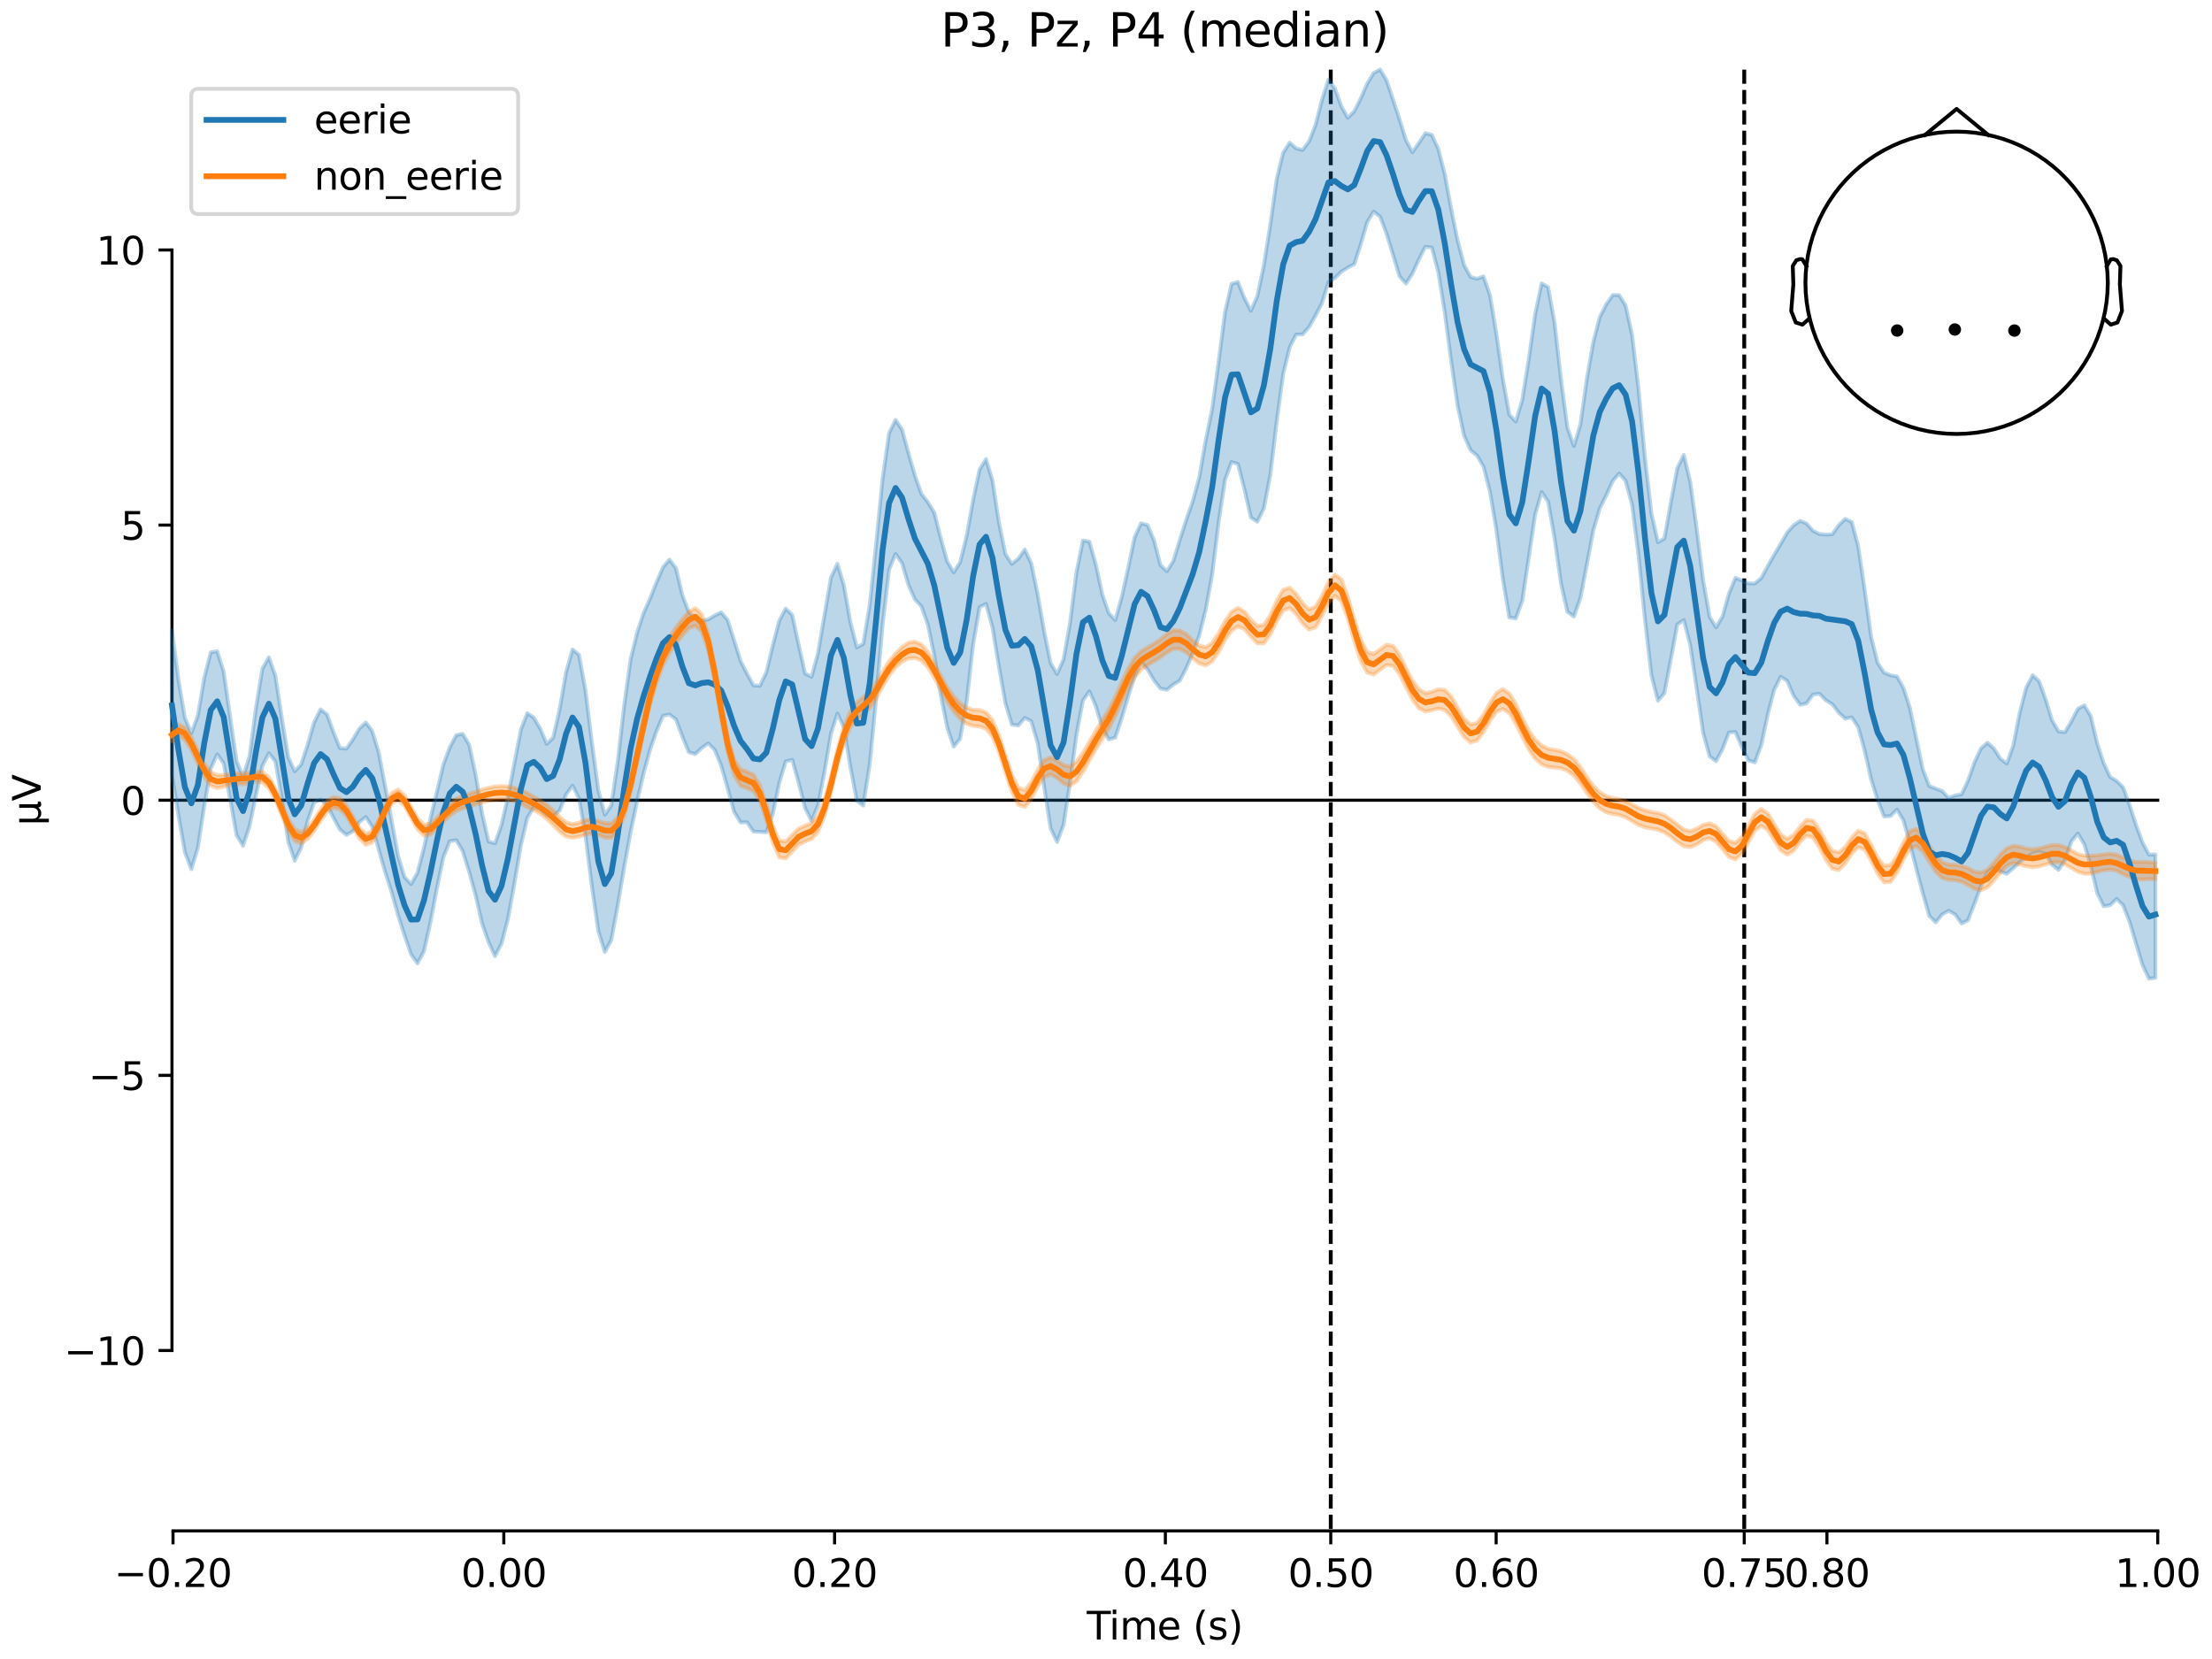 <?xml version="1.0" encoding="utf-8" standalone="no"?>
<!DOCTYPE svg PUBLIC "-//W3C//DTD SVG 1.1//EN"
  "http://www.w3.org/Graphics/SVG/1.1/DTD/svg11.dtd">
<svg xmlns:xlink="http://www.w3.org/1999/xlink" width="576pt" height="432pt" viewBox="0 0 576 432" xmlns="http://www.w3.org/2000/svg" version="1.1">
 <defs>
  <style type="text/css">*{stroke-linejoin: round; stroke-linecap: butt}</style>
 </defs>
 <g id="figure_1">
  <g id="patch_1">
   <path d="M 0 432 
L 576 432 
L 576 0 
L 0 0 
z
" style="fill: #ffffff"/>
  </g>
  <g id="axes_1">
   <g id="patch_2">
    <path d="M 44.783 398.644 
L 561.867 398.644 
L 561.867 18.118 
L 44.783 18.118 
L 44.783 398.644 
z
" style="fill: none; opacity: 0"/>
   </g>
   <g id="patch_3">
    <path d="M 44.783 351.662 
L 44.783 65.1 
" style="fill: none; stroke: #000000; stroke-width: 0.8; stroke-linejoin: miter; stroke-linecap: square"/>
   </g>
   <g id="LineCollection_1">
    <path d="M 346.527 18.118 
L 346.527 398.644 
" clip-path="url(#p9da26eca48)" style="fill: none; stroke-dasharray: 3.7,1.6; stroke-dashoffset: 0; stroke: #000000"/>
    <path d="M 454.197 18.118 
L 454.197 398.644 
" clip-path="url(#p9da26eca48)" style="fill: none; stroke-dasharray: 3.7,1.6; stroke-dashoffset: 0; stroke: #000000"/>
   </g>
   <g id="matplotlib.axis_1">
    <g id="xtick_1">
     <g id="line2d_1">
      <defs>
       <path id="m3200042192" d="M 0 0 
L 0 3.5 
" style="stroke: #000000; stroke-width: 0.8"/>
      </defs>
      <g>
       <use xlink:href="#m3200042192" x="45.052" y="398.644" style="stroke: #000000; stroke-width: 0.8"/>
      </g>
     </g>
     <g id="text_1">
      <!-- −0.20 -->
      <g transform="translate(29.73 413.242) scale(0.1 -0.1)">
       <defs>
        <path id="DejaVuSans-2212" d="M 678 2272 
L 4684 2272 
L 4684 1741 
L 678 1741 
L 678 2272 
z
" transform="scale(0.016)"/>
        <path id="DejaVuSans-30" d="M 2034 4250 
Q 1547 4250 1301 3770 
Q 1056 3291 1056 2328 
Q 1056 1369 1301 889 
Q 1547 409 2034 409 
Q 2525 409 2770 889 
Q 3016 1369 3016 2328 
Q 3016 3291 2770 3770 
Q 2525 4250 2034 4250 
z
M 2034 4750 
Q 2819 4750 3233 4129 
Q 3647 3509 3647 2328 
Q 3647 1150 3233 529 
Q 2819 -91 2034 -91 
Q 1250 -91 836 529 
Q 422 1150 422 2328 
Q 422 3509 836 4129 
Q 1250 4750 2034 4750 
z
" transform="scale(0.016)"/>
        <path id="DejaVuSans-2e" d="M 684 794 
L 1344 794 
L 1344 0 
L 684 0 
L 684 794 
z
" transform="scale(0.016)"/>
        <path id="DejaVuSans-32" d="M 1228 531 
L 3431 531 
L 3431 0 
L 469 0 
L 469 531 
Q 828 903 1448 1529 
Q 2069 2156 2228 2338 
Q 2531 2678 2651 2914 
Q 2772 3150 2772 3378 
Q 2772 3750 2511 3984 
Q 2250 4219 1831 4219 
Q 1534 4219 1204 4116 
Q 875 4013 500 3803 
L 500 4441 
Q 881 4594 1212 4672 
Q 1544 4750 1819 4750 
Q 2544 4750 2975 4387 
Q 3406 4025 3406 3419 
Q 3406 3131 3298 2873 
Q 3191 2616 2906 2266 
Q 2828 2175 2409 1742 
Q 1991 1309 1228 531 
z
" transform="scale(0.016)"/>
       </defs>
       <use xlink:href="#DejaVuSans-2212"/>
       <use xlink:href="#DejaVuSans-30" transform="translate(83.789 0)"/>
       <use xlink:href="#DejaVuSans-2e" transform="translate(147.412 0)"/>
       <use xlink:href="#DejaVuSans-32" transform="translate(179.199 0)"/>
       <use xlink:href="#DejaVuSans-30" transform="translate(242.822 0)"/>
      </g>
     </g>
    </g>
    <g id="xtick_2">
     <g id="line2d_2">
      <g>
       <use xlink:href="#m3200042192" x="131.188" y="398.644" style="stroke: #000000; stroke-width: 0.8"/>
      </g>
     </g>
     <g id="text_2">
      <!-- 0.00 -->
      <g transform="translate(120.055 413.242) scale(0.1 -0.1)">
       <use xlink:href="#DejaVuSans-30"/>
       <use xlink:href="#DejaVuSans-2e" transform="translate(63.623 0)"/>
       <use xlink:href="#DejaVuSans-30" transform="translate(95.41 0)"/>
       <use xlink:href="#DejaVuSans-30" transform="translate(159.033 0)"/>
      </g>
     </g>
    </g>
    <g id="xtick_3">
     <g id="line2d_3">
      <g>
       <use xlink:href="#m3200042192" x="217.324" y="398.644" style="stroke: #000000; stroke-width: 0.8"/>
      </g>
     </g>
     <g id="text_3">
      <!-- 0.20 -->
      <g transform="translate(206.191 413.242) scale(0.1 -0.1)">
       <use xlink:href="#DejaVuSans-30"/>
       <use xlink:href="#DejaVuSans-2e" transform="translate(63.623 0)"/>
       <use xlink:href="#DejaVuSans-32" transform="translate(95.41 0)"/>
       <use xlink:href="#DejaVuSans-30" transform="translate(159.033 0)"/>
      </g>
     </g>
    </g>
    <g id="xtick_4">
     <g id="line2d_4">
      <g>
       <use xlink:href="#m3200042192" x="303.46" y="398.644" style="stroke: #000000; stroke-width: 0.8"/>
      </g>
     </g>
     <g id="text_4">
      <!-- 0.40 -->
      <g transform="translate(292.327 413.242) scale(0.1 -0.1)">
       <defs>
        <path id="DejaVuSans-34" d="M 2419 4116 
L 825 1625 
L 2419 1625 
L 2419 4116 
z
M 2253 4666 
L 3047 4666 
L 3047 1625 
L 3713 1625 
L 3713 1100 
L 3047 1100 
L 3047 0 
L 2419 0 
L 2419 1100 
L 313 1100 
L 313 1709 
L 2253 4666 
z
" transform="scale(0.016)"/>
       </defs>
       <use xlink:href="#DejaVuSans-30"/>
       <use xlink:href="#DejaVuSans-2e" transform="translate(63.623 0)"/>
       <use xlink:href="#DejaVuSans-34" transform="translate(95.41 0)"/>
       <use xlink:href="#DejaVuSans-30" transform="translate(159.033 0)"/>
      </g>
     </g>
    </g>
    <g id="xtick_5">
     <g id="line2d_5">
      <g>
       <use xlink:href="#m3200042192" x="346.527" y="398.644" style="stroke: #000000; stroke-width: 0.8"/>
      </g>
     </g>
     <g id="text_5">
      <!-- 0.50 -->
      <g transform="translate(335.395 413.242) scale(0.1 -0.1)">
       <defs>
        <path id="DejaVuSans-35" d="M 691 4666 
L 3169 4666 
L 3169 4134 
L 1269 4134 
L 1269 2991 
Q 1406 3038 1543 3061 
Q 1681 3084 1819 3084 
Q 2600 3084 3056 2656 
Q 3513 2228 3513 1497 
Q 3513 744 3044 326 
Q 2575 -91 1722 -91 
Q 1428 -91 1123 -41 
Q 819 9 494 109 
L 494 744 
Q 775 591 1075 516 
Q 1375 441 1709 441 
Q 2250 441 2565 725 
Q 2881 1009 2881 1497 
Q 2881 1984 2565 2268 
Q 2250 2553 1709 2553 
Q 1456 2553 1204 2497 
Q 953 2441 691 2322 
L 691 4666 
z
" transform="scale(0.016)"/>
       </defs>
       <use xlink:href="#DejaVuSans-30"/>
       <use xlink:href="#DejaVuSans-2e" transform="translate(63.623 0)"/>
       <use xlink:href="#DejaVuSans-35" transform="translate(95.41 0)"/>
       <use xlink:href="#DejaVuSans-30" transform="translate(159.033 0)"/>
      </g>
     </g>
    </g>
    <g id="xtick_6">
     <g id="line2d_6">
      <g>
       <use xlink:href="#m3200042192" x="389.595" y="398.644" style="stroke: #000000; stroke-width: 0.8"/>
      </g>
     </g>
     <g id="text_6">
      <!-- 0.60 -->
      <g transform="translate(378.463 413.242) scale(0.1 -0.1)">
       <defs>
        <path id="DejaVuSans-36" d="M 2113 2584 
Q 1688 2584 1439 2293 
Q 1191 2003 1191 1497 
Q 1191 994 1439 701 
Q 1688 409 2113 409 
Q 2538 409 2786 701 
Q 3034 994 3034 1497 
Q 3034 2003 2786 2293 
Q 2538 2584 2113 2584 
z
M 3366 4563 
L 3366 3988 
Q 3128 4100 2886 4159 
Q 2644 4219 2406 4219 
Q 1781 4219 1451 3797 
Q 1122 3375 1075 2522 
Q 1259 2794 1537 2939 
Q 1816 3084 2150 3084 
Q 2853 3084 3261 2657 
Q 3669 2231 3669 1497 
Q 3669 778 3244 343 
Q 2819 -91 2113 -91 
Q 1303 -91 875 529 
Q 447 1150 447 2328 
Q 447 3434 972 4092 
Q 1497 4750 2381 4750 
Q 2619 4750 2861 4703 
Q 3103 4656 3366 4563 
z
" transform="scale(0.016)"/>
       </defs>
       <use xlink:href="#DejaVuSans-30"/>
       <use xlink:href="#DejaVuSans-2e" transform="translate(63.623 0)"/>
       <use xlink:href="#DejaVuSans-36" transform="translate(95.41 0)"/>
       <use xlink:href="#DejaVuSans-30" transform="translate(159.033 0)"/>
      </g>
     </g>
    </g>
    <g id="xtick_7">
     <g id="line2d_7">
      <g>
       <use xlink:href="#m3200042192" x="454.197" y="398.644" style="stroke: #000000; stroke-width: 0.8"/>
      </g>
     </g>
     <g id="text_7">
      <!-- 0.75 -->
      <g transform="translate(443.064 413.242) scale(0.1 -0.1)">
       <defs>
        <path id="DejaVuSans-37" d="M 525 4666 
L 3525 4666 
L 3525 4397 
L 1831 0 
L 1172 0 
L 2766 4134 
L 525 4134 
L 525 4666 
z
" transform="scale(0.016)"/>
       </defs>
       <use xlink:href="#DejaVuSans-30"/>
       <use xlink:href="#DejaVuSans-2e" transform="translate(63.623 0)"/>
       <use xlink:href="#DejaVuSans-37" transform="translate(95.41 0)"/>
       <use xlink:href="#DejaVuSans-35" transform="translate(159.033 0)"/>
      </g>
     </g>
    </g>
    <g id="xtick_8">
     <g id="line2d_8">
      <g>
       <use xlink:href="#m3200042192" x="475.731" y="398.644" style="stroke: #000000; stroke-width: 0.8"/>
      </g>
     </g>
     <g id="text_8">
      <!-- 0.80 -->
      <g transform="translate(464.598 413.242) scale(0.1 -0.1)">
       <defs>
        <path id="DejaVuSans-38" d="M 2034 2216 
Q 1584 2216 1326 1975 
Q 1069 1734 1069 1313 
Q 1069 891 1326 650 
Q 1584 409 2034 409 
Q 2484 409 2743 651 
Q 3003 894 3003 1313 
Q 3003 1734 2745 1975 
Q 2488 2216 2034 2216 
z
M 1403 2484 
Q 997 2584 770 2862 
Q 544 3141 544 3541 
Q 544 4100 942 4425 
Q 1341 4750 2034 4750 
Q 2731 4750 3128 4425 
Q 3525 4100 3525 3541 
Q 3525 3141 3298 2862 
Q 3072 2584 2669 2484 
Q 3125 2378 3379 2068 
Q 3634 1759 3634 1313 
Q 3634 634 3220 271 
Q 2806 -91 2034 -91 
Q 1263 -91 848 271 
Q 434 634 434 1313 
Q 434 1759 690 2068 
Q 947 2378 1403 2484 
z
M 1172 3481 
Q 1172 3119 1398 2916 
Q 1625 2713 2034 2713 
Q 2441 2713 2670 2916 
Q 2900 3119 2900 3481 
Q 2900 3844 2670 4047 
Q 2441 4250 2034 4250 
Q 1625 4250 1398 4047 
Q 1172 3844 1172 3481 
z
" transform="scale(0.016)"/>
       </defs>
       <use xlink:href="#DejaVuSans-30"/>
       <use xlink:href="#DejaVuSans-2e" transform="translate(63.623 0)"/>
       <use xlink:href="#DejaVuSans-38" transform="translate(95.41 0)"/>
       <use xlink:href="#DejaVuSans-30" transform="translate(159.033 0)"/>
      </g>
     </g>
    </g>
    <g id="xtick_9">
     <g id="line2d_9">
      <g>
       <use xlink:href="#m3200042192" x="561.867" y="398.644" style="stroke: #000000; stroke-width: 0.8"/>
      </g>
     </g>
     <g id="text_9">
      <!-- 1.00 -->
      <g transform="translate(550.734 413.242) scale(0.1 -0.1)">
       <defs>
        <path id="DejaVuSans-31" d="M 794 531 
L 1825 531 
L 1825 4091 
L 703 3866 
L 703 4441 
L 1819 4666 
L 2450 4666 
L 2450 531 
L 3481 531 
L 3481 0 
L 794 0 
L 794 531 
z
" transform="scale(0.016)"/>
       </defs>
       <use xlink:href="#DejaVuSans-31"/>
       <use xlink:href="#DejaVuSans-2e" transform="translate(63.623 0)"/>
       <use xlink:href="#DejaVuSans-30" transform="translate(95.41 0)"/>
       <use xlink:href="#DejaVuSans-30" transform="translate(159.033 0)"/>
      </g>
     </g>
    </g>
    <g id="text_10">
     <!-- Time (s) -->
     <g transform="translate(282.996 426.92) scale(0.1 -0.1)">
      <defs>
       <path id="DejaVuSans-54" d="M -19 4666 
L 3928 4666 
L 3928 4134 
L 2272 4134 
L 2272 0 
L 1638 0 
L 1638 4134 
L -19 4134 
L -19 4666 
z
" transform="scale(0.016)"/>
       <path id="DejaVuSans-69" d="M 603 3500 
L 1178 3500 
L 1178 0 
L 603 0 
L 603 3500 
z
M 603 4863 
L 1178 4863 
L 1178 4134 
L 603 4134 
L 603 4863 
z
" transform="scale(0.016)"/>
       <path id="DejaVuSans-6d" d="M 3328 2828 
Q 3544 3216 3844 3400 
Q 4144 3584 4550 3584 
Q 5097 3584 5394 3201 
Q 5691 2819 5691 2113 
L 5691 0 
L 5113 0 
L 5113 2094 
Q 5113 2597 4934 2840 
Q 4756 3084 4391 3084 
Q 3944 3084 3684 2787 
Q 3425 2491 3425 1978 
L 3425 0 
L 2847 0 
L 2847 2094 
Q 2847 2600 2669 2842 
Q 2491 3084 2119 3084 
Q 1678 3084 1418 2786 
Q 1159 2488 1159 1978 
L 1159 0 
L 581 0 
L 581 3500 
L 1159 3500 
L 1159 2956 
Q 1356 3278 1631 3431 
Q 1906 3584 2284 3584 
Q 2666 3584 2933 3390 
Q 3200 3197 3328 2828 
z
" transform="scale(0.016)"/>
       <path id="DejaVuSans-65" d="M 3597 1894 
L 3597 1613 
L 953 1613 
Q 991 1019 1311 708 
Q 1631 397 2203 397 
Q 2534 397 2845 478 
Q 3156 559 3463 722 
L 3463 178 
Q 3153 47 2828 -22 
Q 2503 -91 2169 -91 
Q 1331 -91 842 396 
Q 353 884 353 1716 
Q 353 2575 817 3079 
Q 1281 3584 2069 3584 
Q 2775 3584 3186 3129 
Q 3597 2675 3597 1894 
z
M 3022 2063 
Q 3016 2534 2758 2815 
Q 2500 3097 2075 3097 
Q 1594 3097 1305 2825 
Q 1016 2553 972 2059 
L 3022 2063 
z
" transform="scale(0.016)"/>
       <path id="DejaVuSans-20" transform="scale(0.016)"/>
       <path id="DejaVuSans-28" d="M 1984 4856 
Q 1566 4138 1362 3434 
Q 1159 2731 1159 2009 
Q 1159 1288 1364 580 
Q 1569 -128 1984 -844 
L 1484 -844 
Q 1016 -109 783 600 
Q 550 1309 550 2009 
Q 550 2706 781 3412 
Q 1013 4119 1484 4856 
L 1984 4856 
z
" transform="scale(0.016)"/>
       <path id="DejaVuSans-73" d="M 2834 3397 
L 2834 2853 
Q 2591 2978 2328 3040 
Q 2066 3103 1784 3103 
Q 1356 3103 1142 2972 
Q 928 2841 928 2578 
Q 928 2378 1081 2264 
Q 1234 2150 1697 2047 
L 1894 2003 
Q 2506 1872 2764 1633 
Q 3022 1394 3022 966 
Q 3022 478 2636 193 
Q 2250 -91 1575 -91 
Q 1294 -91 989 -36 
Q 684 19 347 128 
L 347 722 
Q 666 556 975 473 
Q 1284 391 1588 391 
Q 1994 391 2212 530 
Q 2431 669 2431 922 
Q 2431 1156 2273 1281 
Q 2116 1406 1581 1522 
L 1381 1569 
Q 847 1681 609 1914 
Q 372 2147 372 2553 
Q 372 3047 722 3315 
Q 1072 3584 1716 3584 
Q 2034 3584 2315 3537 
Q 2597 3491 2834 3397 
z
" transform="scale(0.016)"/>
       <path id="DejaVuSans-29" d="M 513 4856 
L 1013 4856 
Q 1481 4119 1714 3412 
Q 1947 2706 1947 2009 
Q 1947 1309 1714 600 
Q 1481 -109 1013 -844 
L 513 -844 
Q 928 -128 1133 580 
Q 1338 1288 1338 2009 
Q 1338 2731 1133 3434 
Q 928 4138 513 4856 
z
" transform="scale(0.016)"/>
      </defs>
      <use xlink:href="#DejaVuSans-54"/>
      <use xlink:href="#DejaVuSans-69" transform="translate(57.959 0)"/>
      <use xlink:href="#DejaVuSans-6d" transform="translate(85.742 0)"/>
      <use xlink:href="#DejaVuSans-65" transform="translate(183.154 0)"/>
      <use xlink:href="#DejaVuSans-20" transform="translate(244.678 0)"/>
      <use xlink:href="#DejaVuSans-28" transform="translate(276.465 0)"/>
      <use xlink:href="#DejaVuSans-73" transform="translate(315.479 0)"/>
      <use xlink:href="#DejaVuSans-29" transform="translate(367.578 0)"/>
     </g>
    </g>
   </g>
   <g id="matplotlib.axis_2">
    <g id="ytick_1">
     <g id="line2d_10">
      <defs>
       <path id="m0106d7e08a" d="M 0 0 
L -3.5 0 
" style="stroke: #000000; stroke-width: 0.8"/>
      </defs>
      <g>
       <use xlink:href="#m0106d7e08a" x="44.783" y="351.662" style="stroke: #000000; stroke-width: 0.8"/>
      </g>
     </g>
     <g id="text_11">
      <!-- −10 -->
      <g transform="translate(16.678 355.461) scale(0.1 -0.1)">
       <use xlink:href="#DejaVuSans-2212"/>
       <use xlink:href="#DejaVuSans-31" transform="translate(83.789 0)"/>
       <use xlink:href="#DejaVuSans-30" transform="translate(147.412 0)"/>
      </g>
     </g>
    </g>
    <g id="ytick_2">
     <g id="line2d_11">
      <g>
       <use xlink:href="#m0106d7e08a" x="44.783" y="280.021" style="stroke: #000000; stroke-width: 0.8"/>
      </g>
     </g>
     <g id="text_12">
      <!-- −5 -->
      <g transform="translate(23.041 283.821) scale(0.1 -0.1)">
       <use xlink:href="#DejaVuSans-2212"/>
       <use xlink:href="#DejaVuSans-35" transform="translate(83.789 0)"/>
      </g>
     </g>
    </g>
    <g id="ytick_3">
     <g id="line2d_12">
      <g>
       <use xlink:href="#m0106d7e08a" x="44.783" y="208.381" style="stroke: #000000; stroke-width: 0.8"/>
      </g>
     </g>
     <g id="text_13">
      <!-- 0 -->
      <g transform="translate(31.421 212.18) scale(0.1 -0.1)">
       <use xlink:href="#DejaVuSans-30"/>
      </g>
     </g>
    </g>
    <g id="ytick_4">
     <g id="line2d_13">
      <g>
       <use xlink:href="#m0106d7e08a" x="44.783" y="136.74" style="stroke: #000000; stroke-width: 0.8"/>
      </g>
     </g>
     <g id="text_14">
      <!-- 5 -->
      <g transform="translate(31.421 140.54) scale(0.1 -0.1)">
       <use xlink:href="#DejaVuSans-35"/>
      </g>
     </g>
    </g>
    <g id="ytick_5">
     <g id="line2d_14">
      <g>
       <use xlink:href="#m0106d7e08a" x="44.783" y="65.1" style="stroke: #000000; stroke-width: 0.8"/>
      </g>
     </g>
     <g id="text_15">
      <!-- 10 -->
      <g transform="translate(25.058 68.899) scale(0.1 -0.1)">
       <use xlink:href="#DejaVuSans-31"/>
       <use xlink:href="#DejaVuSans-30" transform="translate(63.623 0)"/>
      </g>
     </g>
    </g>
    <g id="text_16">
     <!-- µV -->
     <g transform="translate(10.599 214.982) rotate(-90) scale(0.1 -0.1)">
      <defs>
       <path id="DejaVuSans-b5" d="M 544 -1331 
L 544 3500 
L 1119 3500 
L 1119 1325 
Q 1119 872 1334 640 
Q 1550 409 1972 409 
Q 2434 409 2667 671 
Q 2900 934 2900 1459 
L 2900 3500 
L 3475 3500 
L 3475 806 
Q 3475 619 3529 530 
Q 3584 441 3700 441 
Q 3728 441 3778 458 
Q 3828 475 3916 513 
L 3916 50 
Q 3788 -22 3673 -56 
Q 3559 -91 3450 -91 
Q 3234 -91 3106 31 
Q 2978 153 2931 403 
Q 2775 156 2548 32 
Q 2322 -91 2016 -91 
Q 1697 -91 1473 31 
Q 1250 153 1119 397 
L 1119 -1331 
L 544 -1331 
z
" transform="scale(0.016)"/>
       <path id="DejaVuSans-56" d="M 1831 0 
L 50 4666 
L 709 4666 
L 2188 738 
L 3669 4666 
L 4325 4666 
L 2547 0 
L 1831 0 
z
" transform="scale(0.016)"/>
      </defs>
      <use xlink:href="#DejaVuSans-b5"/>
      <use xlink:href="#DejaVuSans-56" transform="translate(63.623 0)"/>
     </g>
    </g>
   </g>
   <g id="patch_4">
    <path d="M 45.052 398.644 
L 561.867 398.644 
" style="fill: none; stroke: #000000; stroke-width: 0.8; stroke-linejoin: miter; stroke-linecap: square"/>
   </g>
   <g id="patch_5">
    <path d="M 44.783 208.381 
L 561.867 208.381 
" style="fill: none; stroke: #000000; stroke-width: 0.8; stroke-linejoin: miter; stroke-linecap: square"/>
   </g>
   <g id="text_17">
    <!-- P3, Pz, P4 (median) -->
    <g transform="translate(244.98 12.118) scale(0.12 -0.12)">
     <defs>
      <path id="DejaVuSans-50" d="M 1259 4147 
L 1259 2394 
L 2053 2394 
Q 2494 2394 2734 2622 
Q 2975 2850 2975 3272 
Q 2975 3691 2734 3919 
Q 2494 4147 2053 4147 
L 1259 4147 
z
M 628 4666 
L 2053 4666 
Q 2838 4666 3239 4311 
Q 3641 3956 3641 3272 
Q 3641 2581 3239 2228 
Q 2838 1875 2053 1875 
L 1259 1875 
L 1259 0 
L 628 0 
L 628 4666 
z
" transform="scale(0.016)"/>
      <path id="DejaVuSans-33" d="M 2597 2516 
Q 3050 2419 3304 2112 
Q 3559 1806 3559 1356 
Q 3559 666 3084 287 
Q 2609 -91 1734 -91 
Q 1441 -91 1130 -33 
Q 819 25 488 141 
L 488 750 
Q 750 597 1062 519 
Q 1375 441 1716 441 
Q 2309 441 2620 675 
Q 2931 909 2931 1356 
Q 2931 1769 2642 2001 
Q 2353 2234 1838 2234 
L 1294 2234 
L 1294 2753 
L 1863 2753 
Q 2328 2753 2575 2939 
Q 2822 3125 2822 3475 
Q 2822 3834 2567 4026 
Q 2313 4219 1838 4219 
Q 1578 4219 1281 4162 
Q 984 4106 628 3988 
L 628 4550 
Q 988 4650 1302 4700 
Q 1616 4750 1894 4750 
Q 2613 4750 3031 4423 
Q 3450 4097 3450 3541 
Q 3450 3153 3228 2886 
Q 3006 2619 2597 2516 
z
" transform="scale(0.016)"/>
      <path id="DejaVuSans-2c" d="M 750 794 
L 1409 794 
L 1409 256 
L 897 -744 
L 494 -744 
L 750 256 
L 750 794 
z
" transform="scale(0.016)"/>
      <path id="DejaVuSans-7a" d="M 353 3500 
L 3084 3500 
L 3084 2975 
L 922 459 
L 3084 459 
L 3084 0 
L 275 0 
L 275 525 
L 2438 3041 
L 353 3041 
L 353 3500 
z
" transform="scale(0.016)"/>
      <path id="DejaVuSans-64" d="M 2906 2969 
L 2906 4863 
L 3481 4863 
L 3481 0 
L 2906 0 
L 2906 525 
Q 2725 213 2448 61 
Q 2172 -91 1784 -91 
Q 1150 -91 751 415 
Q 353 922 353 1747 
Q 353 2572 751 3078 
Q 1150 3584 1784 3584 
Q 2172 3584 2448 3432 
Q 2725 3281 2906 2969 
z
M 947 1747 
Q 947 1113 1208 752 
Q 1469 391 1925 391 
Q 2381 391 2643 752 
Q 2906 1113 2906 1747 
Q 2906 2381 2643 2742 
Q 2381 3103 1925 3103 
Q 1469 3103 1208 2742 
Q 947 2381 947 1747 
z
" transform="scale(0.016)"/>
      <path id="DejaVuSans-61" d="M 2194 1759 
Q 1497 1759 1228 1600 
Q 959 1441 959 1056 
Q 959 750 1161 570 
Q 1363 391 1709 391 
Q 2188 391 2477 730 
Q 2766 1069 2766 1631 
L 2766 1759 
L 2194 1759 
z
M 3341 1997 
L 3341 0 
L 2766 0 
L 2766 531 
Q 2569 213 2275 61 
Q 1981 -91 1556 -91 
Q 1019 -91 701 211 
Q 384 513 384 1019 
Q 384 1609 779 1909 
Q 1175 2209 1959 2209 
L 2766 2209 
L 2766 2266 
Q 2766 2663 2505 2880 
Q 2244 3097 1772 3097 
Q 1472 3097 1187 3025 
Q 903 2953 641 2809 
L 641 3341 
Q 956 3463 1253 3523 
Q 1550 3584 1831 3584 
Q 2591 3584 2966 3190 
Q 3341 2797 3341 1997 
z
" transform="scale(0.016)"/>
      <path id="DejaVuSans-6e" d="M 3513 2113 
L 3513 0 
L 2938 0 
L 2938 2094 
Q 2938 2591 2744 2837 
Q 2550 3084 2163 3084 
Q 1697 3084 1428 2787 
Q 1159 2491 1159 1978 
L 1159 0 
L 581 0 
L 581 3500 
L 1159 3500 
L 1159 2956 
Q 1366 3272 1645 3428 
Q 1925 3584 2291 3584 
Q 2894 3584 3203 3211 
Q 3513 2838 3513 2113 
z
" transform="scale(0.016)"/>
     </defs>
     <use xlink:href="#DejaVuSans-50"/>
     <use xlink:href="#DejaVuSans-33" transform="translate(60.303 0)"/>
     <use xlink:href="#DejaVuSans-2c" transform="translate(123.926 0)"/>
     <use xlink:href="#DejaVuSans-20" transform="translate(155.713 0)"/>
     <use xlink:href="#DejaVuSans-50" transform="translate(187.5 0)"/>
     <use xlink:href="#DejaVuSans-7a" transform="translate(247.803 0)"/>
     <use xlink:href="#DejaVuSans-2c" transform="translate(300.293 0)"/>
     <use xlink:href="#DejaVuSans-20" transform="translate(332.08 0)"/>
     <use xlink:href="#DejaVuSans-50" transform="translate(363.867 0)"/>
     <use xlink:href="#DejaVuSans-34" transform="translate(424.17 0)"/>
     <use xlink:href="#DejaVuSans-20" transform="translate(487.793 0)"/>
     <use xlink:href="#DejaVuSans-28" transform="translate(519.58 0)"/>
     <use xlink:href="#DejaVuSans-6d" transform="translate(558.594 0)"/>
     <use xlink:href="#DejaVuSans-65" transform="translate(656.006 0)"/>
     <use xlink:href="#DejaVuSans-64" transform="translate(717.529 0)"/>
     <use xlink:href="#DejaVuSans-69" transform="translate(781.006 0)"/>
     <use xlink:href="#DejaVuSans-61" transform="translate(808.789 0)"/>
     <use xlink:href="#DejaVuSans-6e" transform="translate(870.068 0)"/>
     <use xlink:href="#DejaVuSans-29" transform="translate(933.447 0)"/>
    </g>
   </g>
   <g id="legend_1">
    <g id="patch_6">
     <path d="M 51.783 55.753 
L 132.925 55.753 
Q 134.925 55.753 134.925 53.753 
L 134.925 25.118 
Q 134.925 23.118 132.925 23.118 
L 51.783 23.118 
Q 49.783 23.118 49.783 25.118 
L 49.783 53.753 
Q 49.783 55.753 51.783 55.753 
z
" style="fill: #ffffff; opacity: 0.8; stroke: #cccccc; stroke-linejoin: miter"/>
    </g>
    <g id="line2d_15">
     <path d="M 53.783 31.217 
L 63.783 31.217 
L 73.783 31.217 
" style="fill: none; stroke: #1f77b4; stroke-width: 1.5; stroke-linecap: square"/>
    </g>
    <g id="text_18">
     <!-- eerie -->
     <g transform="translate(81.783 34.717) scale(0.1 -0.1)">
      <defs>
       <path id="DejaVuSans-72" d="M 2631 2963 
Q 2534 3019 2420 3045 
Q 2306 3072 2169 3072 
Q 1681 3072 1420 2755 
Q 1159 2438 1159 1844 
L 1159 0 
L 581 0 
L 581 3500 
L 1159 3500 
L 1159 2956 
Q 1341 3275 1631 3429 
Q 1922 3584 2338 3584 
Q 2397 3584 2469 3576 
Q 2541 3569 2628 3553 
L 2631 2963 
z
" transform="scale(0.016)"/>
      </defs>
      <use xlink:href="#DejaVuSans-65"/>
      <use xlink:href="#DejaVuSans-65" transform="translate(61.523 0)"/>
      <use xlink:href="#DejaVuSans-72" transform="translate(123.047 0)"/>
      <use xlink:href="#DejaVuSans-69" transform="translate(164.16 0)"/>
      <use xlink:href="#DejaVuSans-65" transform="translate(191.943 0)"/>
     </g>
    </g>
    <g id="line2d_16">
     <path d="M 53.783 45.895 
L 63.783 45.895 
L 73.783 45.895 
" style="fill: none; stroke: #ff7f0e; stroke-width: 1.5; stroke-linecap: square"/>
    </g>
    <g id="text_19">
     <!-- non_eerie -->
     <g transform="translate(81.783 49.395) scale(0.1 -0.1)">
      <defs>
       <path id="DejaVuSans-6f" d="M 1959 3097 
Q 1497 3097 1228 2736 
Q 959 2375 959 1747 
Q 959 1119 1226 758 
Q 1494 397 1959 397 
Q 2419 397 2687 759 
Q 2956 1122 2956 1747 
Q 2956 2369 2687 2733 
Q 2419 3097 1959 3097 
z
M 1959 3584 
Q 2709 3584 3137 3096 
Q 3566 2609 3566 1747 
Q 3566 888 3137 398 
Q 2709 -91 1959 -91 
Q 1206 -91 779 398 
Q 353 888 353 1747 
Q 353 2609 779 3096 
Q 1206 3584 1959 3584 
z
" transform="scale(0.016)"/>
       <path id="DejaVuSans-5f" d="M 3263 -1063 
L 3263 -1509 
L -63 -1509 
L -63 -1063 
L 3263 -1063 
z
" transform="scale(0.016)"/>
      </defs>
      <use xlink:href="#DejaVuSans-6e"/>
      <use xlink:href="#DejaVuSans-6f" transform="translate(63.379 0)"/>
      <use xlink:href="#DejaVuSans-6e" transform="translate(124.561 0)"/>
      <use xlink:href="#DejaVuSans-5f" transform="translate(187.939 0)"/>
      <use xlink:href="#DejaVuSans-65" transform="translate(237.939 0)"/>
      <use xlink:href="#DejaVuSans-65" transform="translate(299.463 0)"/>
      <use xlink:href="#DejaVuSans-72" transform="translate(360.986 0)"/>
      <use xlink:href="#DejaVuSans-69" transform="translate(402.1 0)"/>
      <use xlink:href="#DejaVuSans-65" transform="translate(429.883 0)"/>
     </g>
    </g>
   </g>
   <g id="FillBetweenPolyCollection_1">
    <defs>
     <path id="m294cb954aa" d="M 44.783 -267.867 
L 44.783 -230.259 
L 46.465 -219.68 
L 48.148 -210.068 
L 49.83 -205.669 
L 51.512 -211.178 
L 53.195 -222.14 
L 54.877 -231.853 
L 56.559 -235.572 
L 58.242 -233.22 
L 59.924 -223.892 
L 61.606 -214.494 
L 63.289 -211.749 
L 64.971 -216.835 
L 66.653 -224.885 
L 68.336 -232.566 
L 70.018 -235.879 
L 71.7 -233.726 
L 73.383 -224.029 
L 75.065 -212.791 
L 76.748 -207.871 
L 78.43 -211.303 
L 80.112 -218.246 
L 81.795 -223.043 
L 83.477 -223.806 
L 85.159 -222.344 
L 86.842 -219.009 
L 88.524 -215.967 
L 90.206 -214.589 
L 91.889 -215.545 
L 93.571 -217.937 
L 95.253 -219.262 
L 96.936 -216.676 
L 98.618 -210.795 
L 100.3 -204.906 
L 101.983 -199.7 
L 103.665 -193.631 
L 105.347 -188.421 
L 107.03 -183.511 
L 108.712 -181.128 
L 110.394 -184.278 
L 112.077 -191.775 
L 113.759 -200.601 
L 115.441 -208.71 
L 117.124 -212.959 
L 118.806 -213.222 
L 120.488 -210.373 
L 122.171 -204.963 
L 123.853 -198.83 
L 125.535 -191.515 
L 127.218 -186.668 
L 128.9 -183.019 
L 130.582 -186.253 
L 132.265 -192.679 
L 133.947 -201.909 
L 135.629 -211.835 
L 137.312 -218.991 
L 138.994 -221.835 
L 140.676 -221.293 
L 142.359 -219.662 
L 144.041 -219.427 
L 145.723 -220.94 
L 147.406 -225.104 
L 149.088 -227.409 
L 150.77 -224.068 
L 152.453 -214.428 
L 154.135 -201.088 
L 155.817 -189.514 
L 157.5 -184.101 
L 159.182 -187.218 
L 160.864 -196.31 
L 162.547 -206.244 
L 164.229 -215.423 
L 165.912 -223.369 
L 167.594 -230.603 
L 169.276 -236.793 
L 170.959 -241.581 
L 172.641 -245.615 
L 174.323 -245.943 
L 176.006 -244.698 
L 177.688 -240.193 
L 179.37 -236.11 
L 181.053 -235.643 
L 182.735 -237.226 
L 184.417 -238.434 
L 186.1 -236.728 
L 187.782 -232.681 
L 189.464 -226.798 
L 191.147 -220.644 
L 192.829 -217.861 
L 194.511 -217.871 
L 196.194 -215.483 
L 197.876 -215.376 
L 199.558 -215.267 
L 201.241 -220.07 
L 202.923 -228.112 
L 204.605 -233.733 
L 206.288 -234.154 
L 207.97 -228.209 
L 209.652 -221.564 
L 211.335 -218.198 
L 213.017 -222.294 
L 214.699 -231.026 
L 216.382 -240.965 
L 218.064 -246.195 
L 219.746 -242.605 
L 221.429 -232.338 
L 223.111 -223.466 
L 224.793 -222.227 
L 226.476 -233.049 
L 228.158 -250.203 
L 229.84 -269.432 
L 231.523 -283.655 
L 233.205 -287.759 
L 234.887 -285.373 
L 236.57 -279.648 
L 238.252 -275.898 
L 239.934 -274.101 
L 241.617 -269.361 
L 243.299 -261.155 
L 244.981 -251 
L 246.664 -242.538 
L 248.346 -237.554 
L 250.028 -239.639 
L 251.711 -249.283 
L 253.393 -264.142 
L 255.076 -273.895 
L 256.758 -274.759 
L 258.44 -268.594 
L 260.123 -258.402 
L 261.805 -248.914 
L 263.487 -243.311 
L 265.17 -243.09 
L 266.852 -245.069 
L 268.534 -244.187 
L 270.217 -238.484 
L 271.899 -227.132 
L 273.581 -216.248 
L 275.264 -212.736 
L 276.946 -217.158 
L 278.628 -228.217 
L 280.311 -240.739 
L 281.993 -249.601 
L 283.675 -251.981 
L 285.358 -248.114 
L 287.04 -242.394 
L 288.722 -239.476 
L 290.405 -239.919 
L 292.087 -244.96 
L 293.769 -250.632 
L 295.452 -255.755 
L 297.134 -259.604 
L 298.816 -257.692 
L 300.499 -254.838 
L 302.181 -252.704 
L 303.863 -252.386 
L 305.546 -253.757 
L 307.228 -254.769 
L 308.91 -258.018 
L 310.593 -261.894 
L 312.275 -266.482 
L 313.957 -273.194 
L 315.64 -282.349 
L 317.322 -295.944 
L 319.004 -307.069 
L 320.687 -311.697 
L 322.369 -311.155 
L 324.051 -304.572 
L 325.734 -297.221 
L 327.416 -296.146 
L 329.098 -299.581 
L 330.781 -308.33 
L 332.463 -322.325 
L 334.145 -334.649 
L 335.828 -341.562 
L 337.51 -344.893 
L 339.192 -344.912 
L 340.875 -346.843 
L 342.557 -349.826 
L 344.239 -353.03 
L 345.922 -358.535 
L 347.604 -359.593 
L 349.287 -361.259 
L 350.969 -362.339 
L 352.651 -363.211 
L 354.334 -368.359 
L 356.016 -374.178 
L 357.698 -376.903 
L 359.381 -375.577 
L 361.063 -371.107 
L 362.745 -365.655 
L 364.428 -360.085 
L 366.11 -358.146 
L 367.792 -360.741 
L 369.475 -364.469 
L 371.157 -367.729 
L 372.839 -367.559 
L 374.522 -361.211 
L 376.204 -350.755 
L 377.886 -337.941 
L 379.569 -326.352 
L 381.251 -318.533 
L 382.933 -314.767 
L 384.616 -313.388 
L 386.298 -310.496 
L 387.98 -304.01 
L 389.663 -294.01 
L 391.345 -281.224 
L 393.027 -271.216 
L 394.71 -270.954 
L 396.392 -275.526 
L 398.074 -286.725 
L 399.757 -298.032 
L 401.439 -303.869 
L 403.121 -301.409 
L 404.804 -291.883 
L 406.486 -280.042 
L 408.168 -272.68 
L 409.851 -271.46 
L 411.533 -276.24 
L 413.215 -284.972 
L 414.898 -293.891 
L 416.58 -299.61 
L 418.262 -303.006 
L 419.945 -306.74 
L 421.627 -308.704 
L 423.309 -306.802 
L 424.992 -300.549 
L 426.674 -287.404 
L 428.356 -270.588 
L 430.039 -256.112 
L 431.721 -249.533 
L 433.403 -251.478 
L 435.086 -260.312 
L 436.768 -269.404 
L 438.451 -270.54 
L 440.133 -264.051 
L 441.815 -252.684 
L 443.498 -241.17 
L 445.18 -235.045 
L 446.862 -233.798 
L 448.545 -236.941 
L 450.227 -241.291 
L 451.909 -241.367 
L 453.592 -237.433 
L 455.274 -234.004 
L 456.956 -233.471 
L 458.639 -237.99 
L 460.321 -245.958 
L 462.003 -252.377 
L 463.686 -255.774 
L 465.368 -254.725 
L 467.05 -250.855 
L 468.733 -248.467 
L 470.415 -248.835 
L 472.097 -251.157 
L 473.78 -251.347 
L 475.462 -249.635 
L 477.144 -248.603 
L 478.827 -246.406 
L 480.509 -244.876 
L 482.191 -245.217 
L 483.874 -242.657 
L 485.556 -236.519 
L 487.238 -229.088 
L 488.921 -223.687 
L 490.603 -219.402 
L 492.285 -219.507 
L 493.968 -221.17 
L 495.65 -218.404 
L 497.332 -212.298 
L 499.015 -205.734 
L 500.697 -199.392 
L 502.379 -193.512 
L 504.062 -191.816 
L 505.744 -193.878 
L 507.426 -194.859 
L 509.109 -193.876 
L 510.791 -191.529 
L 512.473 -192.357 
L 514.156 -196.676 
L 515.838 -201.252 
L 517.52 -204.815 
L 519.203 -206.049 
L 520.885 -205.062 
L 522.567 -204.473 
L 524.25 -205.925 
L 525.932 -207.516 
L 527.615 -208.731 
L 529.297 -209.735 
L 530.979 -210.115 
L 532.662 -209.747 
L 534.344 -206.828 
L 536.026 -205.48 
L 537.709 -207.955 
L 539.391 -212.903 
L 541.073 -214.967 
L 542.756 -212.12 
L 544.438 -206.496 
L 546.12 -199.438 
L 547.803 -196.008 
L 549.485 -196.294 
L 551.167 -197.919 
L 552.85 -196.266 
L 554.532 -192.023 
L 556.214 -186.313 
L 557.897 -180.741 
L 559.579 -177.143 
L 561.261 -177.377 
L 561.261 -209.505 
L 561.261 -209.505 
L 559.579 -209.444 
L 557.897 -212.632 
L 556.214 -217.203 
L 554.532 -222.436 
L 552.85 -226.996 
L 551.167 -228.64 
L 549.485 -229.672 
L 547.803 -233.239 
L 546.12 -238.393 
L 544.438 -245.502 
L 542.756 -248.329 
L 541.073 -247.438 
L 539.391 -244.176 
L 537.709 -241.338 
L 536.026 -241.531 
L 534.344 -244.458 
L 532.662 -249.925 
L 530.979 -254.618 
L 529.297 -256.162 
L 527.615 -252.919 
L 525.932 -246.407 
L 524.25 -237.855 
L 522.567 -233.166 
L 520.885 -234.458 
L 519.203 -237.094 
L 517.52 -238.588 
L 515.838 -237.108 
L 514.156 -233.5 
L 512.473 -228.739 
L 510.791 -225.153 
L 509.109 -224.87 
L 507.426 -224.247 
L 505.744 -225.996 
L 504.062 -226.665 
L 502.379 -227.315 
L 500.697 -231.655 
L 499.015 -239.633 
L 497.332 -247.642 
L 495.65 -252.873 
L 493.968 -255.841 
L 492.285 -256.165 
L 490.603 -256.844 
L 488.921 -259.386 
L 487.238 -266.199 
L 485.556 -278.438 
L 483.874 -289.756 
L 482.191 -296.049 
L 480.509 -296.891 
L 478.827 -295.262 
L 477.144 -292.894 
L 475.462 -292.782 
L 473.78 -292.94 
L 472.097 -293.784 
L 470.415 -295.681 
L 468.733 -296.369 
L 467.05 -295.2 
L 465.368 -293.306 
L 463.686 -290.362 
L 462.003 -287.566 
L 460.321 -284.574 
L 458.639 -281.485 
L 456.956 -280.054 
L 455.274 -280.083 
L 453.592 -280.828 
L 451.909 -281.541 
L 450.227 -277.488 
L 448.545 -271.473 
L 446.862 -268.641 
L 445.18 -271.398 
L 443.498 -280.878 
L 441.815 -294.277 
L 440.133 -306.548 
L 438.451 -313.541 
L 436.768 -310.109 
L 435.086 -301.192 
L 433.403 -291.764 
L 431.721 -290.799 
L 430.039 -298.257 
L 428.356 -312.673 
L 426.674 -330.598 
L 424.992 -344.754 
L 423.309 -352.4 
L 421.627 -355.152 
L 419.945 -355.16 
L 418.262 -352.74 
L 416.58 -349.452 
L 414.898 -342.963 
L 413.215 -333.346 
L 411.533 -321.441 
L 409.851 -315.864 
L 408.168 -320.542 
L 406.486 -333.152 
L 404.804 -347.928 
L 403.121 -357.237 
L 401.439 -358.198 
L 399.757 -350.185 
L 398.074 -338.364 
L 396.392 -327.861 
L 394.71 -322.216 
L 393.027 -323.974 
L 391.345 -333.265 
L 389.663 -345.009 
L 387.98 -355.144 
L 386.298 -360.021 
L 384.616 -359.405 
L 382.933 -359.898 
L 381.251 -362.962 
L 379.569 -369.33 
L 377.886 -377.609 
L 376.204 -386.695 
L 374.522 -393.25 
L 372.839 -396.879 
L 371.157 -397.3 
L 369.475 -394.772 
L 367.792 -392.371 
L 366.11 -395.486 
L 364.428 -400.937 
L 362.745 -406.051 
L 361.063 -411.079 
L 359.381 -413.882 
L 357.698 -412.995 
L 356.016 -410.231 
L 354.334 -406.39 
L 352.651 -403.003 
L 350.969 -401.314 
L 349.287 -404.303 
L 347.604 -408.939 
L 345.922 -411.254 
L 344.239 -405.985 
L 342.557 -399.448 
L 340.875 -395.151 
L 339.192 -392.934 
L 337.51 -393.364 
L 335.828 -394.858 
L 334.145 -392.249 
L 332.463 -385.419 
L 330.781 -373.483 
L 329.098 -362.846 
L 327.416 -354.919 
L 325.734 -351.067 
L 324.051 -354.37 
L 322.369 -358.555 
L 320.687 -358.077 
L 319.004 -350.706 
L 317.322 -337.776 
L 315.64 -325.497 
L 313.957 -317.268 
L 312.275 -307.666 
L 310.593 -301.44 
L 308.91 -296.659 
L 307.228 -291.405 
L 305.546 -285.958 
L 303.863 -283.25 
L 302.181 -284.844 
L 300.499 -291.302 
L 298.816 -295.286 
L 297.134 -295.728 
L 295.452 -292.098 
L 293.769 -284.043 
L 292.087 -276.464 
L 290.405 -270.526 
L 288.722 -272.32 
L 287.04 -277.193 
L 285.358 -284.987 
L 283.675 -290.949 
L 281.993 -291.234 
L 280.311 -283 
L 278.628 -269.692 
L 276.946 -260.326 
L 275.264 -256.485 
L 273.581 -259.298 
L 271.899 -267.571 
L 270.217 -277.186 
L 268.534 -285.311 
L 266.852 -288.901 
L 265.17 -286.527 
L 263.487 -285.144 
L 261.805 -287.734 
L 260.123 -295.91 
L 258.44 -306.877 
L 256.758 -312.438 
L 255.076 -309.762 
L 253.393 -301.807 
L 251.711 -292.42 
L 250.028 -285.624 
L 248.346 -282.956 
L 246.664 -285.771 
L 244.981 -291.815 
L 243.299 -298.464 
L 241.617 -301.231 
L 239.934 -303.384 
L 238.252 -308.156 
L 236.57 -313.977 
L 234.887 -320.143 
L 233.205 -322.665 
L 231.523 -319.24 
L 229.84 -307.391 
L 228.158 -290.46 
L 226.476 -274.481 
L 224.793 -264.321 
L 223.111 -263.407 
L 221.429 -270.026 
L 219.746 -279.563 
L 218.064 -285.186 
L 216.382 -281.599 
L 214.699 -271.845 
L 213.017 -261.96 
L 211.335 -255.749 
L 209.652 -256.594 
L 207.97 -264.13 
L 206.288 -271.866 
L 204.605 -273.53 
L 202.923 -270.376 
L 201.241 -263.986 
L 199.558 -256.929 
L 197.876 -253.415 
L 196.194 -253.535 
L 194.511 -256.594 
L 192.829 -259.92 
L 191.147 -265.331 
L 189.464 -270.574 
L 187.782 -272.536 
L 186.1 -271.716 
L 184.417 -270.688 
L 182.735 -270.41 
L 181.053 -271.08 
L 179.37 -272.552 
L 177.688 -277.023 
L 176.006 -284.041 
L 174.323 -286.284 
L 172.641 -284.281 
L 170.959 -280.363 
L 169.276 -276.15 
L 167.594 -272.382 
L 165.912 -267.279 
L 164.229 -260.394 
L 162.547 -248.371 
L 160.864 -233.709 
L 159.182 -222.27 
L 157.5 -219.84 
L 155.817 -226.143 
L 154.135 -238.6 
L 152.453 -252.206 
L 150.77 -261.492 
L 149.088 -262.882 
L 147.406 -256.976 
L 145.723 -247.227 
L 144.041 -239.882 
L 142.359 -238.287 
L 140.676 -242.283 
L 138.994 -245.113 
L 137.312 -246.299 
L 135.629 -241.961 
L 133.947 -233.282 
L 132.265 -224.54 
L 130.582 -217.148 
L 128.9 -212.427 
L 127.218 -212.853 
L 125.535 -220.259 
L 123.853 -230.28 
L 122.171 -238.096 
L 120.488 -240.907 
L 118.806 -240.558 
L 117.124 -237.41 
L 115.441 -232.866 
L 113.759 -225.774 
L 112.077 -218.822 
L 110.394 -211.222 
L 108.712 -204.737 
L 107.03 -201.772 
L 105.347 -203.618 
L 103.665 -209.093 
L 101.983 -218.329 
L 100.3 -227.158 
L 98.618 -236.052 
L 96.936 -241.625 
L 95.253 -243.866 
L 93.571 -242.253 
L 91.889 -239.437 
L 90.206 -237.063 
L 88.524 -237.183 
L 86.842 -241.335 
L 85.159 -245.958 
L 83.477 -247.292 
L 81.795 -243.881 
L 80.112 -238.05 
L 78.43 -232.972 
L 76.748 -231.157 
L 75.065 -234.805 
L 73.383 -245.06 
L 71.7 -256.053 
L 70.018 -260.842 
L 68.336 -257.874 
L 66.653 -247.706 
L 64.971 -234.995 
L 63.289 -229.783 
L 61.606 -233.805 
L 59.924 -245.355 
L 58.242 -257.114 
L 56.559 -262.418 
L 54.877 -262.142 
L 53.195 -255.488 
L 51.512 -245.624 
L 49.83 -241.093 
L 48.148 -245.065 
L 46.465 -254.998 
L 44.783 -267.867 
z
" style="stroke: #1f77b4; stroke-opacity: 0.3"/>
    </defs>
    <g>
     <use xlink:href="#m294cb954aa" x="0" y="432" style="fill: #1f77b4; fill-opacity: 0.3; stroke: #1f77b4; stroke-opacity: 0.3"/>
    </g>
   </g>
   <g id="FillBetweenPolyCollection_2">
    <defs>
     <path id="m13a2c9e99f" d="M 44.783 -242.246 
L 44.783 -238.989 
L 46.465 -240.318 
L 48.148 -239.389 
L 49.83 -236.689 
L 51.512 -233.122 
L 53.195 -229.684 
L 54.877 -227.405 
L 56.559 -226.778 
L 58.242 -227.164 
L 59.924 -227.606 
L 61.606 -227.78 
L 63.289 -227.786 
L 64.971 -227.992 
L 66.653 -228.456 
L 68.336 -228.229 
L 70.018 -226.743 
L 71.7 -223.714 
L 73.383 -219.591 
L 75.065 -215.662 
L 76.748 -212.996 
L 78.43 -212.331 
L 80.112 -213.49 
L 81.795 -215.625 
L 83.477 -218.246 
L 85.159 -220.557 
L 86.842 -221.633 
L 88.524 -221.231 
L 90.206 -219.523 
L 91.889 -216.67 
L 93.571 -213.692 
L 95.253 -211.958 
L 96.936 -212.657 
L 98.618 -215.562 
L 100.3 -219.589 
L 101.983 -222.724 
L 103.665 -223.681 
L 105.347 -222.102 
L 107.03 -219.078 
L 108.712 -216.033 
L 110.394 -214.401 
L 112.077 -214.687 
L 113.759 -216.179 
L 115.441 -217.991 
L 117.124 -219.535 
L 118.806 -220.8 
L 120.488 -221.447 
L 122.171 -221.937 
L 123.853 -222.484 
L 125.535 -223.02 
L 127.218 -223.481 
L 128.9 -223.729 
L 130.582 -223.881 
L 132.265 -223.747 
L 133.947 -223.336 
L 135.629 -222.674 
L 137.312 -221.797 
L 138.994 -221.054 
L 140.676 -220.07 
L 142.359 -218.757 
L 144.041 -217.138 
L 145.723 -215.418 
L 147.406 -214.177 
L 149.088 -213.831 
L 150.77 -214.164 
L 152.453 -214.684 
L 154.135 -214.951 
L 155.817 -214.581 
L 157.5 -213.892 
L 159.182 -213.789 
L 160.864 -215.448 
L 162.547 -219.521 
L 164.229 -225.821 
L 165.912 -233.481 
L 167.594 -241.407 
L 169.276 -248.548 
L 170.959 -254.235 
L 172.641 -258.732 
L 174.323 -261.931 
L 176.006 -264.321 
L 177.688 -266.503 
L 179.37 -268.392 
L 181.053 -269.071 
L 182.735 -267.495 
L 184.417 -262.716 
L 186.1 -254.744 
L 187.782 -245.018 
L 189.464 -236.181 
L 191.147 -230.099 
L 192.829 -227.368 
L 194.511 -226.742 
L 196.194 -225.974 
L 197.876 -223.494 
L 199.558 -218.429 
L 201.241 -212.58 
L 202.923 -208.739 
L 204.605 -208.468 
L 206.288 -210.238 
L 207.97 -212.056 
L 209.652 -212.9 
L 211.335 -213.532 
L 213.017 -215.378 
L 214.699 -219.464 
L 216.382 -225.727 
L 218.064 -232.782 
L 219.746 -238.618 
L 221.429 -242.57 
L 223.111 -244.654 
L 224.793 -246.031 
L 226.476 -247.643 
L 228.158 -250.14 
L 229.84 -253.233 
L 231.523 -256.072 
L 233.205 -258.199 
L 234.887 -259.702 
L 236.57 -260.548 
L 238.252 -260.651 
L 239.934 -260.025 
L 241.617 -258.224 
L 243.299 -255.472 
L 244.981 -252.293 
L 246.664 -249.207 
L 248.346 -246.67 
L 250.028 -244.748 
L 251.711 -243.495 
L 253.393 -242.975 
L 255.076 -242.841 
L 256.758 -242.21 
L 258.44 -240.18 
L 260.123 -236.182 
L 261.805 -230.919 
L 263.487 -225.812 
L 265.17 -222.401 
L 266.852 -221.874 
L 268.534 -223.968 
L 270.217 -227.156 
L 271.899 -229.594 
L 273.581 -230.323 
L 275.264 -229.394 
L 276.946 -227.934 
L 278.628 -227.364 
L 280.311 -228.559 
L 281.993 -230.981 
L 283.675 -233.956 
L 285.358 -236.832 
L 287.04 -239.544 
L 288.722 -242.238 
L 290.405 -245.492 
L 292.087 -249.226 
L 293.769 -252.857 
L 295.452 -255.665 
L 297.134 -257.623 
L 298.816 -258.794 
L 300.499 -259.797 
L 302.181 -260.843 
L 303.863 -262.067 
L 305.546 -263.018 
L 307.228 -263.009 
L 308.91 -262.106 
L 310.593 -260.552 
L 312.275 -259.24 
L 313.957 -258.729 
L 315.64 -259.767 
L 317.322 -262.208 
L 319.004 -265.344 
L 320.687 -267.785 
L 322.369 -268.9 
L 324.051 -268.185 
L 325.734 -266.208 
L 327.416 -264.483 
L 329.098 -264.464 
L 330.781 -266.725 
L 332.463 -270.228 
L 334.145 -273.011 
L 335.828 -273.67 
L 337.51 -272.113 
L 339.192 -269.659 
L 340.875 -268.046 
L 342.557 -268.623 
L 344.239 -271.48 
L 345.922 -274.985 
L 347.604 -276.85 
L 349.287 -275.458 
L 350.969 -270.93 
L 352.651 -265.02 
L 354.334 -259.857 
L 356.016 -256.842 
L 357.698 -256.331 
L 359.381 -257.611 
L 361.063 -258.888 
L 362.745 -258.619 
L 364.428 -256.441 
L 366.11 -253.061 
L 367.792 -249.842 
L 369.475 -247.561 
L 371.157 -246.743 
L 372.839 -247.059 
L 374.522 -247.511 
L 376.204 -247.155 
L 377.886 -245.47 
L 379.569 -242.736 
L 381.251 -240.117 
L 382.933 -238.644 
L 384.616 -239.17 
L 386.298 -241.381 
L 387.98 -244.263 
L 389.663 -246.618 
L 391.345 -247.413 
L 393.027 -246.273 
L 394.71 -243.573 
L 396.392 -240.098 
L 398.074 -236.87 
L 399.757 -234.446 
L 401.439 -232.966 
L 403.121 -232.307 
L 404.804 -232.113 
L 406.486 -231.957 
L 408.168 -231.289 
L 409.851 -230.017 
L 411.533 -227.934 
L 413.215 -225.469 
L 414.898 -223.187 
L 416.58 -221.477 
L 418.262 -220.47 
L 419.945 -220.062 
L 421.627 -219.785 
L 423.309 -219.204 
L 424.992 -218.192 
L 426.674 -217.182 
L 428.356 -216.583 
L 430.039 -216.251 
L 431.721 -215.949 
L 433.403 -215.27 
L 435.086 -214.144 
L 436.768 -212.778 
L 438.451 -211.654 
L 440.133 -211.41 
L 441.815 -212.084 
L 443.498 -213.257 
L 445.18 -213.688 
L 446.862 -212.852 
L 448.545 -210.847 
L 450.227 -208.85 
L 451.909 -208.223 
L 453.592 -209.714 
L 455.274 -212.678 
L 456.956 -215.7 
L 458.639 -216.983 
L 460.321 -215.839 
L 462.003 -213.199 
L 463.686 -210.576 
L 465.368 -209.448 
L 467.05 -210.476 
L 468.733 -212.775 
L 470.415 -214.346 
L 472.097 -213.885 
L 473.78 -211.33 
L 475.462 -208.045 
L 477.144 -205.78 
L 478.827 -205.439 
L 480.509 -207.169 
L 482.191 -209.727 
L 483.874 -211.39 
L 485.556 -210.744 
L 487.238 -207.875 
L 488.921 -204.469 
L 490.603 -202.234 
L 492.285 -202.344 
L 493.968 -204.737 
L 495.65 -208.168 
L 497.332 -210.994 
L 499.015 -211.665 
L 500.697 -210.225 
L 502.379 -207.56 
L 504.062 -204.936 
L 505.744 -203.33 
L 507.426 -202.887 
L 509.109 -202.768 
L 510.791 -202.404 
L 512.473 -201.521 
L 514.156 -200.549 
L 515.838 -200.198 
L 517.52 -200.919 
L 519.203 -202.669 
L 520.885 -204.768 
L 522.567 -206.514 
L 524.25 -207.237 
L 525.932 -206.889 
L 527.615 -206.418 
L 529.297 -206.197 
L 530.979 -206.399 
L 532.662 -206.901 
L 534.344 -207.377 
L 536.026 -207.503 
L 537.709 -206.96 
L 539.391 -205.986 
L 541.073 -204.991 
L 542.756 -204.461 
L 544.438 -204.544 
L 546.12 -204.941 
L 547.803 -205.369 
L 549.485 -205.537 
L 551.167 -205.224 
L 552.85 -204.368 
L 554.532 -203.642 
L 556.214 -203.097 
L 557.897 -202.948 
L 559.579 -203.094 
L 561.261 -203.02 
L 561.261 -207.352 
L 561.261 -207.352 
L 559.579 -207.5 
L 557.897 -207.573 
L 556.214 -207.521 
L 554.532 -208.061 
L 552.85 -208.73 
L 551.167 -209.461 
L 549.485 -209.705 
L 547.803 -209.543 
L 546.12 -209.254 
L 544.438 -209.195 
L 542.756 -209.158 
L 541.073 -209.599 
L 539.391 -210.563 
L 537.709 -211.449 
L 536.026 -211.974 
L 534.344 -211.959 
L 532.662 -211.534 
L 530.979 -211.099 
L 529.297 -210.842 
L 527.615 -211.057 
L 525.932 -211.54 
L 524.25 -211.778 
L 522.567 -211.109 
L 520.885 -209.526 
L 519.203 -207.383 
L 517.52 -205.571 
L 515.838 -204.781 
L 514.156 -205.068 
L 512.473 -205.925 
L 510.791 -206.54 
L 509.109 -206.832 
L 507.426 -206.903 
L 505.744 -207.492 
L 504.062 -209.236 
L 502.379 -211.867 
L 500.697 -214.59 
L 499.015 -216.216 
L 497.332 -215.563 
L 495.65 -212.665 
L 493.968 -209.075 
L 492.285 -206.726 
L 490.603 -206.587 
L 488.921 -208.713 
L 487.238 -212.066 
L 485.556 -214.974 
L 483.874 -215.681 
L 482.191 -213.914 
L 480.509 -211.476 
L 478.827 -210.034 
L 477.144 -210.478 
L 475.462 -212.821 
L 473.78 -216.05 
L 472.097 -218.294 
L 470.415 -218.522 
L 468.733 -216.764 
L 467.05 -214.589 
L 465.368 -213.562 
L 463.686 -214.717 
L 462.003 -217.469 
L 460.321 -220.192 
L 458.639 -221.367 
L 456.956 -220.086 
L 455.274 -217.032 
L 453.592 -214.052 
L 451.909 -212.516 
L 450.227 -213.01 
L 448.545 -214.879 
L 446.862 -216.852 
L 445.18 -217.599 
L 443.498 -217.204 
L 441.815 -216.174 
L 440.133 -215.577 
L 438.451 -216.007 
L 436.768 -217.268 
L 435.086 -218.599 
L 433.403 -219.727 
L 431.721 -220.286 
L 430.039 -220.575 
L 428.356 -221.006 
L 426.674 -221.603 
L 424.992 -222.513 
L 423.309 -223.407 
L 421.627 -223.906 
L 419.945 -224.202 
L 418.262 -224.692 
L 416.58 -225.704 
L 414.898 -227.391 
L 413.215 -229.695 
L 411.533 -232.274 
L 409.851 -234.343 
L 408.168 -235.573 
L 406.486 -236.359 
L 404.804 -236.726 
L 403.121 -237.03 
L 401.439 -237.869 
L 399.757 -239.389 
L 398.074 -241.851 
L 396.392 -245.123 
L 394.71 -248.685 
L 393.027 -251.428 
L 391.345 -252.569 
L 389.663 -251.562 
L 387.98 -248.964 
L 386.298 -245.924 
L 384.616 -243.724 
L 382.933 -243.346 
L 381.251 -244.881 
L 379.569 -247.738 
L 377.886 -250.663 
L 376.204 -252.346 
L 374.522 -252.515 
L 372.839 -251.831 
L 371.157 -251.491 
L 369.475 -252.527 
L 367.792 -254.847 
L 366.11 -258.042 
L 364.428 -261.539 
L 362.745 -263.812 
L 361.063 -264.112 
L 359.381 -262.907 
L 357.698 -261.679 
L 356.016 -262.237 
L 354.334 -265.478 
L 352.651 -270.754 
L 350.969 -276.622 
L 349.287 -281.112 
L 347.604 -282.378 
L 345.922 -280.434 
L 344.239 -276.851 
L 342.557 -274.032 
L 340.875 -273.284 
L 339.192 -274.934 
L 337.51 -277.39 
L 335.828 -278.957 
L 334.145 -278.421 
L 332.463 -275.567 
L 330.781 -271.811 
L 329.098 -269.291 
L 327.416 -269.004 
L 325.734 -270.603 
L 324.051 -272.671 
L 322.369 -273.697 
L 320.687 -272.703 
L 319.004 -270.269 
L 317.322 -267.131 
L 315.64 -264.583 
L 313.957 -263.47 
L 312.275 -263.885 
L 310.593 -265.252 
L 308.91 -266.871 
L 307.228 -267.833 
L 305.546 -267.868 
L 303.863 -266.923 
L 302.181 -265.53 
L 300.499 -264.394 
L 298.816 -263.433 
L 297.134 -262.425 
L 295.452 -260.726 
L 293.769 -257.99 
L 292.087 -254.36 
L 290.405 -250.573 
L 288.722 -247.264 
L 287.04 -244.539 
L 285.358 -241.827 
L 283.675 -238.88 
L 281.993 -236.027 
L 280.311 -233.643 
L 278.628 -232.422 
L 276.946 -232.749 
L 275.264 -233.976 
L 273.581 -234.806 
L 271.899 -234.094 
L 270.217 -231.55 
L 268.534 -228.319 
L 266.852 -226.24 
L 265.17 -226.881 
L 263.487 -230.233 
L 261.805 -235.346 
L 260.123 -240.582 
L 258.44 -244.484 
L 256.758 -246.455 
L 255.076 -247.108 
L 253.393 -247.161 
L 251.711 -247.709 
L 250.028 -248.891 
L 248.346 -250.69 
L 246.664 -253.09 
L 244.981 -256.092 
L 243.299 -259.253 
L 241.617 -262.229 
L 239.934 -264.165 
L 238.252 -264.916 
L 236.57 -264.68 
L 234.887 -263.471 
L 233.205 -261.899 
L 231.523 -259.808 
L 229.84 -257.149 
L 228.158 -254.252 
L 226.476 -251.964 
L 224.793 -250.458 
L 223.111 -249.105 
L 221.429 -246.857 
L 219.746 -242.839 
L 218.064 -236.821 
L 216.382 -229.803 
L 214.699 -223.697 
L 213.017 -219.594 
L 211.335 -217.674 
L 209.652 -216.996 
L 207.97 -216.232 
L 206.288 -214.578 
L 204.605 -212.895 
L 202.923 -213.123 
L 201.241 -216.833 
L 199.558 -222.582 
L 197.876 -227.626 
L 196.194 -230.332 
L 194.511 -231.05 
L 192.829 -231.727 
L 191.147 -234.262 
L 189.464 -240.269 
L 187.782 -249.207 
L 186.1 -258.9 
L 184.417 -267.039 
L 182.735 -272.006 
L 181.053 -273.627 
L 179.37 -272.727 
L 177.688 -270.819 
L 176.006 -268.614 
L 174.323 -266.223 
L 172.641 -262.888 
L 170.959 -258.518 
L 169.276 -252.815 
L 167.594 -245.62 
L 165.912 -237.509 
L 164.229 -229.659 
L 162.547 -223.199 
L 160.864 -219.2 
L 159.182 -217.647 
L 157.5 -217.684 
L 155.817 -218.24 
L 154.135 -218.703 
L 152.453 -218.405 
L 150.77 -217.778 
L 149.088 -217.397 
L 147.406 -217.886 
L 145.723 -219.303 
L 144.041 -221.031 
L 142.359 -222.505 
L 140.676 -223.508 
L 138.994 -224.541 
L 137.312 -225.506 
L 135.629 -226.305 
L 133.947 -226.869 
L 132.265 -227.198 
L 130.582 -227.297 
L 128.9 -227.191 
L 127.218 -226.851 
L 125.535 -226.409 
L 123.853 -225.844 
L 122.171 -225.327 
L 120.488 -224.774 
L 118.806 -224.039 
L 117.124 -222.684 
L 115.441 -220.914 
L 113.759 -218.977 
L 112.077 -217.52 
L 110.394 -217.27 
L 108.712 -218.98 
L 107.03 -221.878 
L 105.347 -224.893 
L 103.665 -226.424 
L 101.983 -225.479 
L 100.3 -222.427 
L 98.618 -218.554 
L 96.936 -215.65 
L 95.253 -214.885 
L 93.571 -216.468 
L 91.889 -219.402 
L 90.206 -222.323 
L 88.524 -224.116 
L 86.842 -224.478 
L 85.159 -223.472 
L 83.477 -221.234 
L 81.795 -218.603 
L 80.112 -216.423 
L 78.43 -215.343 
L 76.748 -216.115 
L 75.065 -218.736 
L 73.383 -222.625 
L 71.7 -226.7 
L 70.018 -229.668 
L 68.336 -231.046 
L 66.653 -231.145 
L 64.971 -230.838 
L 63.289 -230.632 
L 61.606 -230.583 
L 59.924 -230.434 
L 58.242 -230.204 
L 56.559 -230.142 
L 54.877 -230.95 
L 53.195 -233.172 
L 51.512 -236.556 
L 49.83 -240.065 
L 48.148 -242.638 
L 46.465 -243.412 
L 44.783 -242.246 
z
" style="stroke: #ff7f0e; stroke-opacity: 0.3"/>
    </defs>
    <g>
     <use xlink:href="#m13a2c9e99f" x="0" y="432" style="fill: #ff7f0e; fill-opacity: 0.3; stroke: #ff7f0e; stroke-opacity: 0.3"/>
    </g>
   </g>
   <g id="line2d_17">
    <path d="M 44.783 183.681 
L 46.465 195.247 
L 48.148 204.992 
L 49.83 209.188 
L 51.512 204.449 
L 53.195 193.476 
L 54.877 184.884 
L 56.559 182.619 
L 58.242 186.712 
L 61.606 207.869 
L 63.289 211.213 
L 64.971 206.023 
L 66.653 195.686 
L 68.336 186.783 
L 70.018 183.238 
L 71.7 187.122 
L 75.065 207.902 
L 76.748 212.05 
L 78.43 209.75 
L 80.112 203.975 
L 81.795 198.701 
L 83.477 196.356 
L 85.159 197.701 
L 86.842 201.62 
L 88.524 205.195 
L 90.206 206.285 
L 91.889 204.859 
L 93.571 202.236 
L 95.253 200.479 
L 96.936 202.636 
L 98.618 207.879 
L 103.665 230.324 
L 105.347 235.763 
L 107.03 239.456 
L 108.712 239.416 
L 110.394 234.474 
L 112.077 227.198 
L 113.759 218.96 
L 115.441 211.466 
L 117.124 206.615 
L 118.806 204.86 
L 120.488 206.185 
L 122.171 210.262 
L 123.853 217.154 
L 125.535 225.359 
L 127.218 232.032 
L 128.9 234.29 
L 130.582 230.704 
L 132.265 223.524 
L 135.629 205.469 
L 137.312 199.235 
L 138.994 198.375 
L 140.676 199.93 
L 142.359 202.875 
L 144.041 202.033 
L 145.723 197.787 
L 147.406 191.044 
L 149.088 186.832 
L 150.77 189.285 
L 152.453 198.628 
L 154.135 212.105 
L 155.817 224.368 
L 157.5 230.209 
L 159.182 227.387 
L 160.864 217.294 
L 162.547 205.217 
L 164.229 194.805 
L 165.912 187.131 
L 167.594 181.249 
L 169.276 176.16 
L 170.959 171.449 
L 172.641 167.469 
L 174.323 165.911 
L 176.006 167.948 
L 177.688 173.563 
L 179.37 177.897 
L 181.053 178.488 
L 182.735 177.867 
L 184.417 177.655 
L 186.1 178.276 
L 187.782 179.79 
L 189.464 183.904 
L 191.147 188.992 
L 192.829 192.91 
L 194.511 195.045 
L 196.194 197.514 
L 197.876 197.743 
L 199.558 195.977 
L 201.241 189.715 
L 202.923 182.297 
L 204.605 177.428 
L 206.288 178.235 
L 209.652 192.461 
L 211.335 194.297 
L 213.017 189.631 
L 216.382 170.636 
L 218.064 166.63 
L 219.746 171.347 
L 221.429 180.963 
L 223.111 188.41 
L 224.793 188.206 
L 226.476 177.923 
L 228.158 161.232 
L 229.84 143.086 
L 231.523 130.963 
L 233.205 127.066 
L 234.887 129.563 
L 236.57 135.181 
L 238.252 140.258 
L 241.617 146.804 
L 243.299 152.489 
L 246.664 168.66 
L 248.346 172.617 
L 250.028 169.933 
L 251.711 161.426 
L 253.393 150.062 
L 255.076 141.765 
L 256.758 139.775 
L 258.44 145.256 
L 260.123 155.319 
L 261.805 163.985 
L 263.487 168.135 
L 265.17 168.003 
L 266.852 166.379 
L 268.534 168.292 
L 270.217 174.434 
L 273.581 194.084 
L 275.264 197.168 
L 276.946 193.359 
L 278.628 182.612 
L 280.311 170.283 
L 281.993 162.04 
L 283.675 160.836 
L 285.358 165.579 
L 287.04 171.952 
L 288.722 176.012 
L 290.405 176.518 
L 292.087 170.82 
L 295.452 157.316 
L 297.134 154.098 
L 298.816 155.255 
L 300.499 158.869 
L 302.181 163.311 
L 303.863 163.836 
L 305.546 161.73 
L 307.228 158.307 
L 310.593 149.438 
L 312.275 143.745 
L 313.957 135.676 
L 315.64 126.883 
L 317.322 114.619 
L 319.004 103.442 
L 320.687 97.56 
L 322.369 97.468 
L 325.734 107.38 
L 327.416 106.35 
L 329.098 100.379 
L 330.781 90.85 
L 332.463 78.363 
L 334.145 68.816 
L 335.828 63.961 
L 337.51 63.052 
L 339.192 62.696 
L 340.875 60.375 
L 342.557 57.077 
L 345.922 47.515 
L 347.604 47.149 
L 349.287 48.414 
L 350.969 49.313 
L 352.651 48.179 
L 354.334 43.934 
L 356.016 39.334 
L 357.698 36.729 
L 359.381 37.005 
L 361.063 40.464 
L 362.745 45.387 
L 364.428 50.717 
L 366.11 54.613 
L 367.792 55.186 
L 369.475 52.26 
L 371.157 49.754 
L 372.839 49.797 
L 374.522 54.568 
L 376.204 63.336 
L 377.886 74.139 
L 379.569 83.949 
L 381.251 90.918 
L 382.933 94.87 
L 386.298 96.642 
L 387.98 102.051 
L 389.663 112.056 
L 391.345 124.183 
L 393.027 133.993 
L 394.71 136.274 
L 396.392 130.793 
L 398.074 119.951 
L 399.757 108.3 
L 401.439 101.163 
L 403.121 102.514 
L 404.804 112.188 
L 406.486 125.425 
L 408.168 135.718 
L 409.851 138.179 
L 411.533 133.102 
L 414.898 113.402 
L 416.58 107.255 
L 418.262 103.805 
L 419.945 101.105 
L 421.627 100.297 
L 423.309 102.762 
L 424.992 109.734 
L 426.674 123.256 
L 428.356 140.099 
L 430.039 154.491 
L 431.721 161.805 
L 433.403 160.125 
L 436.768 142.448 
L 438.451 140.774 
L 440.133 147.387 
L 443.498 171.397 
L 445.18 178.864 
L 446.862 180.534 
L 448.545 177.689 
L 450.227 172.891 
L 451.909 171.091 
L 455.274 175.163 
L 456.956 175.285 
L 458.639 172.538 
L 460.321 166.984 
L 462.003 162.187 
L 463.686 159.274 
L 465.368 158.48 
L 467.05 159.376 
L 468.733 159.796 
L 470.415 159.837 
L 472.097 160.258 
L 473.78 160.368 
L 475.462 161.098 
L 480.509 161.778 
L 482.191 162.516 
L 483.874 166.839 
L 485.556 175.312 
L 487.238 184.757 
L 488.921 190.725 
L 490.603 193.84 
L 492.285 194.008 
L 493.968 193.608 
L 495.65 196.589 
L 497.332 202.689 
L 500.697 217.024 
L 502.379 221.752 
L 504.062 222.717 
L 505.744 222.368 
L 507.426 222.651 
L 509.109 223.373 
L 510.791 224.326 
L 512.473 222.068 
L 515.838 212.434 
L 517.52 210.034 
L 519.203 210.239 
L 520.885 211.977 
L 522.567 213.122 
L 524.25 209.983 
L 525.932 205.03 
L 527.615 200.662 
L 529.297 198.557 
L 530.979 199.693 
L 532.662 203.155 
L 534.344 207.545 
L 536.026 210.092 
L 537.709 208.621 
L 539.391 204.132 
L 541.073 201.143 
L 542.756 202.525 
L 544.438 207.501 
L 546.12 213.999 
L 547.803 218.046 
L 549.485 219.367 
L 551.167 218.949 
L 552.85 219.99 
L 554.532 224.862 
L 556.214 230.623 
L 557.897 235.93 
L 559.579 238.68 
L 561.261 238.153 
L 561.261 238.153 
" style="fill: none; stroke: #1f77b4; stroke-width: 1.5; stroke-linecap: square"/>
   </g>
   <g id="line2d_18">
    <path d="M 44.783 191.351 
L 46.465 190.156 
L 48.148 190.981 
L 49.83 193.614 
L 53.195 200.577 
L 54.877 202.838 
L 56.559 203.501 
L 61.606 202.831 
L 64.971 202.59 
L 66.653 202.204 
L 68.336 202.35 
L 70.018 203.78 
L 71.7 206.782 
L 75.065 214.799 
L 76.748 217.436 
L 78.43 218.168 
L 80.112 217.031 
L 81.795 214.892 
L 83.477 212.246 
L 85.159 210.005 
L 86.842 208.999 
L 88.524 209.378 
L 90.206 211.126 
L 93.571 216.895 
L 95.253 218.489 
L 96.936 217.823 
L 98.618 214.922 
L 100.3 210.972 
L 101.983 207.922 
L 103.665 206.998 
L 105.347 208.525 
L 108.712 214.509 
L 110.394 216.178 
L 112.077 215.908 
L 113.759 214.412 
L 115.441 212.549 
L 117.124 210.91 
L 118.806 209.642 
L 120.488 208.894 
L 125.535 207.265 
L 127.218 206.807 
L 128.9 206.504 
L 130.582 206.388 
L 132.265 206.525 
L 133.947 206.911 
L 135.629 207.52 
L 138.994 209.258 
L 140.676 210.269 
L 142.359 211.414 
L 147.406 215.99 
L 149.088 216.427 
L 150.77 216.087 
L 152.453 215.527 
L 154.135 215.273 
L 155.817 215.681 
L 157.5 216.273 
L 159.182 216.309 
L 160.864 214.677 
L 162.547 210.664 
L 164.229 204.257 
L 169.276 181.365 
L 170.959 175.65 
L 172.641 171.202 
L 174.323 167.954 
L 176.006 165.493 
L 177.688 163.292 
L 179.37 161.39 
L 181.053 160.599 
L 182.735 162.188 
L 184.417 167.049 
L 186.1 175.081 
L 187.782 184.813 
L 189.464 193.752 
L 191.147 199.793 
L 192.829 202.443 
L 196.194 203.893 
L 197.876 206.519 
L 199.558 211.501 
L 201.241 217.27 
L 202.923 221.099 
L 204.605 221.411 
L 207.97 217.888 
L 209.652 217.069 
L 211.335 216.432 
L 213.017 214.54 
L 214.699 210.442 
L 216.382 204.246 
L 218.064 197.24 
L 219.746 191.31 
L 221.429 187.349 
L 223.111 185.191 
L 224.793 183.794 
L 226.476 182.193 
L 228.158 179.767 
L 229.84 176.8 
L 231.523 174.112 
L 233.205 172.013 
L 234.887 170.465 
L 236.57 169.42 
L 238.252 169.228 
L 239.934 169.926 
L 241.617 171.772 
L 243.299 174.599 
L 246.664 180.84 
L 248.346 183.335 
L 250.028 185.173 
L 251.711 186.337 
L 253.393 186.9 
L 255.076 187.043 
L 256.758 187.701 
L 258.44 189.723 
L 260.123 193.684 
L 263.487 204.031 
L 265.17 207.372 
L 266.852 207.94 
L 268.534 205.852 
L 270.217 202.603 
L 271.899 200.118 
L 273.581 199.482 
L 275.264 200.394 
L 276.946 201.74 
L 278.628 202.158 
L 280.311 200.932 
L 281.993 198.503 
L 285.358 192.631 
L 288.722 187.195 
L 290.405 183.893 
L 293.769 176.59 
L 295.452 173.756 
L 297.134 171.929 
L 298.816 170.822 
L 300.499 169.871 
L 302.181 168.787 
L 303.863 167.502 
L 305.546 166.567 
L 307.228 166.594 
L 308.91 167.52 
L 310.593 169.083 
L 312.275 170.445 
L 313.957 170.898 
L 315.64 169.855 
L 317.322 167.318 
L 319.004 164.208 
L 320.687 161.695 
L 322.369 160.671 
L 324.051 161.522 
L 325.734 163.577 
L 327.416 165.284 
L 329.098 165.174 
L 330.781 162.854 
L 332.463 159.248 
L 334.145 156.381 
L 335.828 155.731 
L 337.51 157.286 
L 339.192 159.771 
L 340.875 161.361 
L 342.557 160.703 
L 344.239 157.857 
L 345.922 154.288 
L 347.604 152.413 
L 349.287 153.762 
L 350.969 158.29 
L 352.651 164.133 
L 354.334 169.33 
L 356.016 172.45 
L 357.698 173.002 
L 361.063 170.543 
L 362.745 170.81 
L 364.428 173.032 
L 367.792 179.674 
L 369.475 181.982 
L 371.157 182.92 
L 372.839 182.608 
L 374.522 182.068 
L 376.204 182.314 
L 377.886 184.01 
L 381.251 189.437 
L 382.933 190.973 
L 384.616 190.526 
L 386.298 188.335 
L 387.98 185.372 
L 389.663 182.948 
L 391.345 182.071 
L 393.027 183.165 
L 394.71 185.907 
L 396.392 189.42 
L 398.074 192.643 
L 399.757 195.064 
L 401.439 196.607 
L 403.121 197.32 
L 406.486 197.88 
L 408.168 198.582 
L 409.851 199.865 
L 411.533 201.934 
L 413.215 204.418 
L 414.898 206.703 
L 416.58 208.376 
L 418.262 209.339 
L 419.945 209.806 
L 421.627 210.054 
L 423.309 210.597 
L 426.674 212.572 
L 428.356 213.18 
L 431.721 213.895 
L 433.403 214.508 
L 435.086 215.602 
L 436.768 217.001 
L 438.451 218.21 
L 440.133 218.542 
L 441.815 217.839 
L 443.498 216.779 
L 445.18 216.378 
L 446.862 217.177 
L 450.227 221.142 
L 451.909 221.705 
L 453.592 220.198 
L 456.956 214.107 
L 458.639 212.817 
L 460.321 213.995 
L 463.686 219.421 
L 465.368 220.564 
L 467.05 219.514 
L 468.733 217.253 
L 470.415 215.59 
L 472.097 215.931 
L 473.78 218.308 
L 475.462 221.557 
L 477.144 223.905 
L 478.827 224.334 
L 480.509 222.724 
L 482.191 220.203 
L 483.874 218.512 
L 485.556 219.237 
L 487.238 222.057 
L 488.921 225.421 
L 490.603 227.604 
L 492.285 227.48 
L 493.968 225.112 
L 495.65 221.603 
L 497.332 218.804 
L 499.015 218.107 
L 500.697 219.581 
L 504.062 224.891 
L 505.744 226.603 
L 507.426 227.135 
L 509.109 227.209 
L 510.791 227.557 
L 512.473 228.348 
L 514.156 229.279 
L 515.838 229.578 
L 517.52 228.794 
L 519.203 226.959 
L 520.885 224.859 
L 522.567 223.227 
L 524.25 222.548 
L 525.932 222.828 
L 527.615 223.333 
L 529.297 223.527 
L 530.979 223.258 
L 534.344 222.322 
L 536.026 222.311 
L 537.709 222.836 
L 541.073 224.68 
L 542.756 225.112 
L 544.438 225.064 
L 546.12 224.889 
L 547.803 224.56 
L 549.485 224.411 
L 551.167 224.766 
L 554.532 226.22 
L 556.214 226.696 
L 561.261 226.815 
L 561.261 226.815 
" style="fill: none; stroke: #ff7f0e; stroke-width: 1.5; stroke-linecap: square"/>
   </g>
  </g>
  <g id="axes_2">
   <g id="PathCollection_1">
    <defs>
     <path id="C0_0_54bebcaf72" d="M 0 1.118 
C 0.297 1.118 0.581 1 0.791 0.791 
C 1 0.581 1.118 0.297 1.118 -0 
C 1.118 -0.297 1 -0.581 0.791 -0.791 
C 0.581 -1 0.297 -1.118 0 -1.118 
C -0.297 -1.118 -0.581 -1 -0.791 -0.791 
C -1 -0.581 -1.118 -0.297 -1.118 0 
C -1.118 0.297 -1 0.581 -0.791 0.791 
C -0.581 1 -0.297 1.118 0 1.118 
z
"/>
    </defs>
    <g clip-path="url(#p46673dfe94)">
     <use xlink:href="#C0_0_54bebcaf72" x="494.018" y="86.068" style="stroke: #000000"/>
    </g>
    <g clip-path="url(#p46673dfe94)">
     <use xlink:href="#C0_0_54bebcaf72" x="524.547" y="86.078" style="stroke: #000000"/>
    </g>
    <g clip-path="url(#p46673dfe94)">
     <use xlink:href="#C0_0_54bebcaf72" x="509.035" y="85.801" style="stroke: #000000"/>
    </g>
   </g>
   <g id="matplotlib.axis_3"/>
   <g id="matplotlib.axis_4"/>
   <g id="line2d_19">
    <path d="M 548.86 73.636 
L 548.782 71.165 
L 548.55 68.703 
L 548.163 66.26 
L 547.623 63.847 
L 546.933 61.472 
L 546.096 59.145 
L 545.114 56.876 
L 543.991 54.672 
L 542.732 52.544 
L 541.342 50.498 
L 539.826 48.544 
L 538.191 46.689 
L 536.442 44.94 
L 534.587 43.305 
L 532.633 41.789 
L 530.588 40.399 
L 528.459 39.141 
L 526.256 38.018 
L 523.986 37.036 
L 521.66 36.198 
L 519.285 35.508 
L 516.871 34.969 
L 514.429 34.582 
L 511.967 34.349 
L 509.495 34.271 
L 507.023 34.349 
L 504.561 34.582 
L 502.119 34.969 
L 499.705 35.508 
L 497.331 36.198 
L 495.004 37.036 
L 492.734 38.018 
L 490.531 39.141 
L 488.402 40.399 
L 486.357 41.789 
L 484.403 43.305 
L 482.548 44.94 
L 480.799 46.689 
L 479.164 48.544 
L 477.648 50.498 
L 476.258 52.544 
L 474.999 54.672 
L 473.876 56.876 
L 472.894 59.145 
L 472.057 61.472 
L 471.367 63.847 
L 470.827 66.26 
L 470.44 68.703 
L 470.208 71.165 
L 470.13 73.636 
L 470.208 76.108 
L 470.44 78.57 
L 470.827 81.013 
L 471.367 83.426 
L 472.057 85.801 
L 472.894 88.128 
L 473.876 90.397 
L 474.999 92.601 
L 476.258 94.729 
L 477.648 96.775 
L 479.164 98.729 
L 480.799 100.584 
L 482.548 102.332 
L 484.403 103.968 
L 486.357 105.483 
L 488.402 106.873 
L 490.531 108.132 
L 492.734 109.255 
L 495.004 110.237 
L 497.331 111.075 
L 499.705 111.765 
L 502.119 112.304 
L 504.561 112.691 
L 507.023 112.924 
L 509.495 113.001 
L 511.967 112.924 
L 514.429 112.691 
L 516.871 112.304 
L 519.285 111.765 
L 521.66 111.075 
L 523.986 110.237 
L 526.256 109.255 
L 528.459 108.132 
L 530.588 106.873 
L 532.633 105.483 
L 534.587 103.968 
L 536.442 102.332 
L 538.191 100.584 
L 539.826 98.729 
L 541.342 96.775 
L 542.732 94.729 
L 543.991 92.601 
L 545.114 90.397 
L 546.096 88.128 
L 546.933 85.801 
L 547.623 83.426 
L 548.163 81.013 
L 548.55 78.57 
L 548.782 76.108 
L 548.86 73.636 
" style="fill: none; stroke: #000000; stroke-linecap: square"/>
   </g>
   <g id="line2d_20">
    <path d="M 501.25 35.144 
L 509.495 28.367 
L 517.74 35.144 
" style="fill: none; stroke: #000000; stroke-linecap: square"/>
   </g>
   <g id="line2d_21">
    <path d="M 470.366 69.267 
L 469.343 67.535 
L 468.713 67.472 
L 467.776 67.763 
L 466.831 69.267 
L 466.981 74.069 
L 466.43 80.974 
L 467.611 83.974 
L 469.343 84.533 
L 470.996 83.076 
" style="fill: none; stroke: #000000; stroke-linecap: square"/>
   </g>
   <g id="line2d_22">
    <path d="M 548.624 69.267 
L 549.647 67.535 
L 550.277 67.472 
L 551.214 67.763 
L 552.159 69.267 
L 552.009 74.069 
L 552.56 80.974 
L 551.379 83.974 
L 549.647 84.533 
L 547.994 83.076 
" style="fill: none; stroke: #000000; stroke-linecap: square"/>
   </g>
  </g>
 </g>
 <defs>
  <clipPath id="p9da26eca48">
   <rect x="44.783" y="18.118" width="517.084" height="380.525"/>
  </clipPath>
  <clipPath id="p46673dfe94">
   <rect x="462.123" y="24.135" width="94.744" height="93.098"/>
  </clipPath>
 </defs>
</svg>
